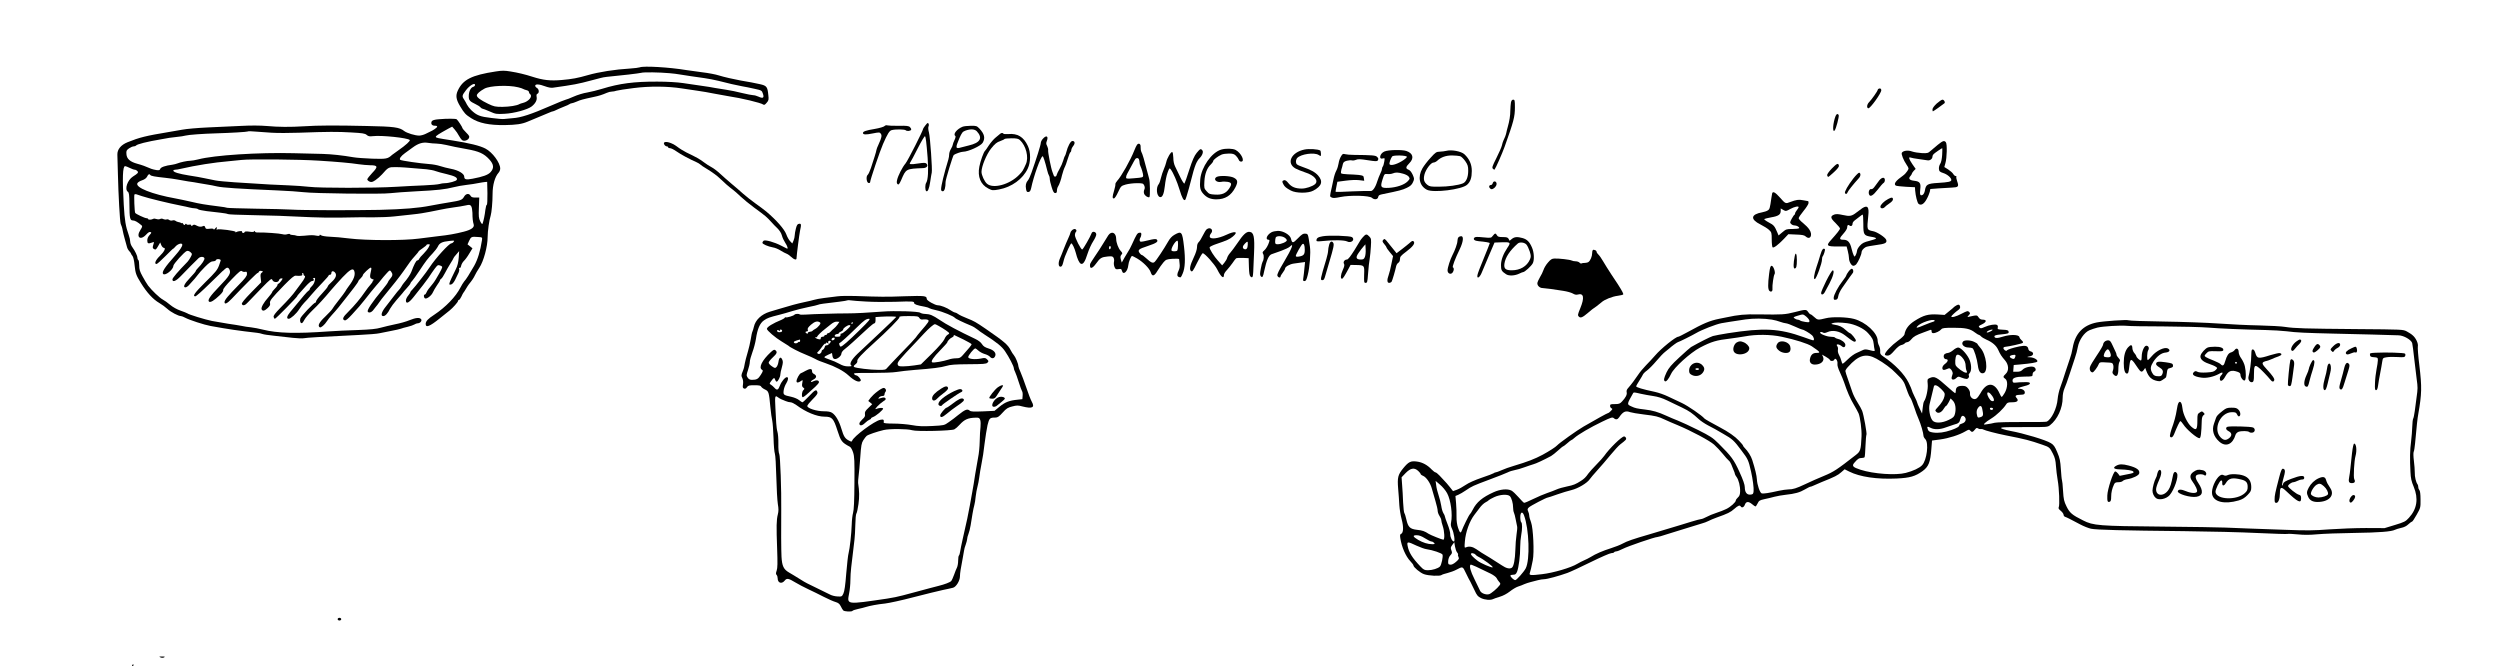 <?xml version="1.0" standalone="no"?>
<!DOCTYPE svg PUBLIC "-//W3C//DTD SVG 20010904//EN"
 "http://www.w3.org/TR/2001/REC-SVG-20010904/DTD/svg10.dtd">
<svg version="1.0" xmlns="http://www.w3.org/2000/svg"
 width="2784pt" height="746pt" viewBox="0 0 2784 746"
 preserveAspectRatio="xMidYMid meet">

<g transform="translate(0,746) scale(0.1,-0.1)"
fill="#000000" stroke="none">
<path d="M7124 6710 c-11 -4 -58 -10 -105 -13 -169 -10 -349 -38 -474 -74
-111 -32 -173 -44 -290 -54 -128 -11 -206 -2 -325 36 -80 26 -163 46 -245 59
-66 11 -95 11 -165 0 -268 -41 -365 -90 -422 -213 -26 -56 -19 -100 27 -176
45 -75 59 -91 122 -131 86 -55 200 -79 373 -77 130 2 191 11 255 38 17 7 71
29 120 50 50 20 104 43 122 51 17 8 35 14 40 14 4 0 19 6 33 13 14 7 52 24 85
37 33 12 64 27 70 32 5 4 15 8 22 8 7 0 32 9 56 19 40 18 66 25 187 51 59 12
96 24 147 46 17 8 42 14 56 14 13 0 37 4 53 10 16 5 101 18 189 29 179 23 381
21 540 -4 50 -7 128 -19 175 -26 47 -6 130 -21 185 -32 55 -10 125 -23 155
-28 143 -21 364 -74 389 -93 10 -8 20 -3 38 19 23 26 25 35 19 86 -9 93 -18
105 -95 122 -58 13 -121 25 -211 40 -73 13 -192 40 -245 57 -33 11 -116 27
-185 35 -69 9 -150 20 -180 25 -187 31 -472 48 -516 30z m331 -65 c39 -3 93
-10 120 -15 68 -11 173 -27 270 -40 44 -6 114 -20 155 -30 102 -27 205 -50
265 -61 28 -4 88 -17 134 -27 83 -18 85 -19 97 -56 16 -46 1 -56 -50 -32 -19
9 -45 16 -59 16 -13 0 -69 11 -123 24 -54 14 -133 30 -174 36 -41 6 -97 15
-125 20 -27 6 -97 17 -155 25 -58 8 -150 22 -205 30 -60 9 -174 16 -285 16
-257 1 -421 -20 -615 -80 -49 -15 -124 -34 -165 -41 -41 -6 -110 -27 -152 -46
-43 -19 -82 -34 -88 -34 -6 0 -80 -30 -163 -66 -222 -97 -338 -135 -427 -140
-41 -3 -84 -7 -95 -9 -11 -3 -75 2 -142 11 -130 15 -164 29 -227 89 -17 17
-38 44 -46 60 -8 17 -22 42 -32 57 -25 36 -23 46 20 102 40 54 102 90 102 60
0 -9 -9 -18 -20 -21 -28 -7 -50 -53 -50 -104 0 -46 10 -57 76 -89 22 -10 47
-26 54 -35 7 -8 17 -15 22 -15 5 0 42 -14 81 -31 67 -30 76 -31 167 -26 105 5
257 47 301 82 42 33 62 72 55 105 -4 22 -1 32 9 36 22 9 18 51 -5 64 -11 6
-20 17 -20 25 0 21 45 19 110 -6 32 -12 67 -19 85 -16 16 3 82 12 145 21 64 9
149 25 190 36 41 11 95 25 120 31 25 6 59 15 76 20 17 5 49 11 70 13 153 14
363 39 384 45 27 9 203 6 315 -4z m-1685 -157 c25 -6 50 -14 55 -18 6 -4 22
-10 38 -14 15 -3 27 -12 27 -20 0 -7 6 -19 14 -25 30 -25 -18 -82 -80 -97 -16
-4 -33 -9 -39 -13 -28 -17 -110 -30 -189 -31 -81 0 -95 3 -160 34 -84 41 -126
71 -126 93 0 18 31 46 85 76 60 33 267 42 375 15z"/>
<path d="M20923 6473 c-7 -3 -13 -9 -13 -14 0 -12 -67 -108 -97 -138 -23 -24
-28 -62 -8 -67 20 -6 145 168 145 201 0 17 -11 24 -27 18z"/>
<path d="M16826 6319 c-3 -17 -6 -57 -7 -88 0 -59 -10 -119 -29 -186 -6 -22
-14 -51 -16 -65 -5 -24 -18 -58 -34 -90 -4 -9 -11 -31 -15 -50 -4 -19 -32 -82
-61 -140 -46 -91 -51 -107 -39 -119 8 -8 16 -13 18 -10 14 17 84 176 113 256
101 283 114 333 114 437 0 77 -2 86 -19 86 -13 0 -20 -10 -25 -31z"/>
<path d="M21567 6307 c-28 -26 -47 -52 -47 -65 0 -12 2 -22 5 -22 5 0 108 73
128 90 12 11 -3 40 -22 40 -9 0 -38 -20 -64 -43z"/>
<path d="M20441 6168 c-30 -77 -37 -188 -11 -162 15 15 52 155 46 171 -8 20
-25 16 -35 -9z"/>
<path d="M4895 6133 c-62 -5 -82 -12 -89 -28 -10 -26 5 -45 36 -45 19 0 28 -4
26 -12 -4 -12 -47 -41 -78 -54 -8 -3 -31 -14 -51 -25 -20 -10 -52 -19 -71 -19
-46 0 -137 28 -167 51 -53 42 -112 50 -416 56 -352 8 -543 7 -695 -3 -163 -10
-287 -9 -420 3 -74 6 -176 7 -285 1 -94 -4 -260 -12 -370 -17 -110 -5 -238
-16 -285 -25 -47 -8 -114 -20 -150 -26 -253 -42 -327 -60 -460 -114 -74 -30
-115 -80 -113 -139 1 -23 4 -121 6 -217 5 -223 22 -530 31 -552 3 -10 9 -26
13 -35 3 -10 8 -29 10 -43 2 -14 12 -54 22 -90 11 -36 22 -76 25 -90 3 -14 14
-35 26 -47 11 -12 20 -25 20 -29 0 -4 7 -15 15 -24 9 -10 19 -52 24 -106 9
-87 17 -110 70 -195 68 -110 135 -182 205 -223 28 -16 68 -46 90 -66 39 -36
123 -80 152 -80 7 0 28 -8 46 -18 46 -25 211 -79 283 -92 203 -37 314 -53 517
-76 20 -2 47 -8 60 -13 12 -5 73 -14 133 -20 61 -7 153 -17 206 -23 53 -6 109
-8 125 -4 28 6 182 15 609 36 105 5 208 13 230 19 22 5 81 17 130 26 50 9 99
21 110 25 11 5 45 14 75 21 30 7 64 19 75 26 11 7 27 13 37 13 27 0 51 29 37
46 -17 21 -58 17 -130 -12 -35 -15 -107 -35 -159 -45 -52 -11 -124 -28 -160
-38 -48 -14 -115 -21 -255 -26 -104 -3 -248 -10 -320 -15 -373 -27 -576 -21
-740 20 -38 10 -97 21 -130 25 -33 3 -80 10 -105 16 -25 5 -92 16 -150 24 -58
9 -139 23 -180 31 -78 16 -258 71 -275 85 -5 4 -39 17 -75 30 -39 13 -85 39
-115 64 -27 23 -64 50 -82 59 -35 18 -124 103 -164 156 -14 19 -42 66 -62 103
-30 54 -37 78 -37 122 0 29 -4 57 -10 60 -5 3 -10 14 -10 24 0 23 -26 76 -56
118 -13 17 -24 45 -24 61 0 16 -7 49 -16 73 -35 98 -46 163 -56 339 -17 301
-12 430 15 430 7 0 30 -9 52 -20 22 -11 47 -20 56 -20 9 0 22 -7 29 -15 14
-17 7 -25 -50 -61 -61 -39 -95 -141 -57 -169 14 -10 17 -32 18 -141 1 -156 6
-179 40 -179 21 0 51 -17 96 -55 10 -8 7 -19 -13 -50 -53 -79 -2 -123 62 -54
22 24 38 35 49 30 14 -5 12 -10 -9 -33 -17 -18 -26 -39 -26 -60 0 -35 10 -40
53 -24 24 10 25 9 14 -25 -9 -29 -8 -37 4 -45 22 -14 26 -11 50 31 l23 40 12
-30 c7 -16 20 -30 28 -30 26 0 5 -43 -45 -91 -47 -45 -65 -89 -36 -89 7 0 52
40 100 89 48 49 87 86 87 83 0 -3 10 7 23 22 28 32 77 45 77 20 0 -19 -29 -63
-79 -119 -117 -131 -153 -187 -134 -206 23 -23 113 49 113 90 0 21 124 158
150 166 12 4 27 -1 41 -13 20 -19 20 -21 3 -53 -9 -19 -26 -43 -36 -54 -104
-106 -168 -181 -168 -196 0 -36 39 -20 93 36 60 63 175 179 198 200 20 19 58
19 65 0 6 -15 -26 -64 -72 -110 -13 -13 -24 -28 -24 -33 0 -5 -29 -40 -65 -77
-63 -66 -81 -105 -50 -105 9 0 26 11 38 24 59 64 84 93 100 116 9 14 45 53 79
88 47 47 69 62 90 62 17 0 31 7 34 15 5 13 37 13 52 0 1 -1 -7 -29 -19 -61
-19 -51 -40 -76 -151 -185 -120 -119 -149 -159 -113 -159 9 0 80 63 158 140
78 77 143 140 144 140 2 0 12 9 23 20 26 26 43 25 56 -4 17 -37 -3 -72 -110
-182 -108 -112 -140 -159 -117 -174 17 -10 55 13 119 74 26 25 40 46 37 56 -3
11 29 51 95 120 85 88 102 101 115 90 8 -7 24 -10 35 -7 17 4 20 0 20 -24 0
-23 -20 -49 -99 -129 -110 -112 -151 -161 -151 -184 0 -30 30 -16 80 37 147
155 280 287 288 287 6 0 12 6 15 14 4 9 14 12 28 9 21 -6 21 -7 4 -19 -14 -11
-17 -23 -12 -60 l5 -48 -110 -112 c-75 -77 -109 -118 -105 -129 10 -25 37 -17
70 21 18 19 83 88 146 152 107 110 115 115 124 94 13 -30 66 -31 74 -2 3 11
14 20 25 20 19 0 19 -1 -2 -30 -12 -16 -26 -30 -31 -30 -5 0 -9 -6 -9 -13 0
-7 -13 -26 -30 -42 -16 -16 -30 -34 -30 -39 -1 -6 -20 -32 -43 -58 -51 -57
-82 -112 -74 -132 10 -24 34 -19 68 14 23 22 30 35 26 52 -7 28 13 53 160 205
77 78 108 104 125 103 57 -5 80 0 74 15 -3 8 -1 15 4 15 6 0 10 -7 10 -15 0
-8 4 -15 8 -15 20 0 6 -32 -37 -88 -25 -33 -53 -70 -61 -82 -25 -37 -81 -100
-167 -187 -61 -63 -80 -88 -76 -103 3 -11 9 -20 14 -20 10 0 242 236 248 251
1 6 13 20 25 33 11 12 44 48 71 79 28 31 58 57 67 57 21 0 33 17 16 22 -7 3
-5 7 6 11 16 6 18 3 11 -29 -3 -20 -17 -46 -31 -59 -13 -12 -24 -27 -24 -33 0
-6 -6 -15 -14 -19 -16 -10 -54 -54 -204 -237 -38 -46 -45 -76 -17 -76 22 0 87
58 117 107 17 26 42 58 56 72 15 14 50 53 77 86 28 33 84 95 126 138 41 42 73
80 70 82 -2 3 3 5 12 5 10 0 17 8 17 20 0 22 20 26 38 8 26 -26 13 -64 -33
-106 -25 -22 -45 -45 -45 -51 0 -7 -29 -43 -65 -81 -36 -38 -65 -76 -65 -85 0
-8 -4 -15 -9 -15 -16 0 -162 -154 -167 -177 -8 -29 2 -56 19 -51 6 3 19 20 28
39 10 19 48 64 85 100 67 64 129 131 215 234 23 28 79 89 124 138 82 86 116
105 129 71 16 -42 -2 -95 -63 -174 -14 -19 -31 -44 -37 -56 -6 -11 -39 -55
-73 -98 -33 -42 -66 -86 -71 -97 -6 -11 -42 -49 -80 -86 -68 -64 -86 -102 -59
-118 12 -8 54 28 79 68 9 15 34 46 56 70 44 47 100 115 158 191 22 28 61 79
88 113 26 34 48 66 48 71 0 5 11 19 25 32 14 13 25 29 25 35 0 14 75 85 89 85
5 0 8 -10 5 -22 -19 -84 -18 -95 12 -106 16 -6 23 -11 17 -11 -7 -1 -13 -6
-13 -13 0 -7 -11 -23 -24 -37 -14 -15 -42 -51 -63 -82 -51 -75 -116 -152 -185
-221 -60 -58 -71 -84 -41 -95 12 -5 35 13 82 64 36 39 73 80 81 90 8 10 35 43
60 73 25 30 57 71 71 90 15 19 42 52 60 72 19 21 43 49 54 64 11 15 37 45 58
68 36 40 38 40 52 22 21 -28 19 -47 -10 -80 -14 -16 -25 -33 -25 -38 0 -5 -28
-44 -62 -85 -112 -135 -173 -226 -163 -243 12 -20 44 -9 66 23 13 17 26 34 29
37 4 3 17 21 31 41 13 20 41 56 61 80 82 98 175 217 211 269 69 100 87 125
127 169 22 24 40 46 40 50 0 3 20 20 45 36 24 17 45 33 45 38 0 4 9 7 20 7 20
0 20 -1 4 -32 -9 -18 -35 -51 -58 -74 -24 -22 -45 -48 -49 -57 -3 -9 -12 -17
-20 -17 -13 0 -37 -47 -67 -128 -12 -30 -47 -82 -84 -124 -8 -9 -20 -27 -27
-40 -7 -13 -18 -27 -24 -33 -6 -5 -34 -39 -61 -75 -27 -35 -68 -88 -91 -118
-46 -57 -57 -102 -25 -102 22 0 50 30 76 83 11 20 42 62 70 94 28 31 57 65 65
75 7 11 31 38 52 61 21 23 39 46 39 51 0 5 9 18 21 30 11 12 45 59 76 106 74
113 100 146 151 199 23 24 49 58 58 76 18 39 48 54 128 62 56 6 60 5 47 -10
-7 -10 -19 -17 -25 -17 -25 0 -175 -164 -241 -265 -22 -33 -60 -85 -85 -116
-25 -31 -56 -71 -70 -89 -14 -18 -33 -40 -42 -49 -10 -8 -18 -19 -18 -24 0 -5
-11 -22 -25 -39 -14 -16 -25 -40 -25 -54 0 -43 33 -28 86 39 78 96 147 187
164 212 57 87 94 137 105 141 7 3 23 0 35 -6 21 -11 21 -12 -20 -87 -23 -42
-53 -91 -68 -109 -48 -57 -64 -79 -73 -101 -5 -13 -13 -23 -19 -23 -15 0 -12
-37 4 -43 20 -8 71 32 86 67 7 17 28 52 46 79 19 26 34 51 34 57 0 5 6 13 14
17 7 4 25 32 40 61 15 29 42 77 61 107 19 30 35 57 35 61 0 3 14 23 32 42 l31
36 -5 -74 c-4 -50 -14 -92 -31 -125 -86 -176 -88 -183 -49 -171 11 4 30 28 42
54 12 26 29 59 36 75 7 15 10 35 7 44 -4 10 -2 14 4 10 7 -5 14 5 18 24 4 18
18 42 31 54 13 12 40 48 59 81 l36 59 -27 22 -28 22 18 40 c21 45 28 48 98 42
49 -3 49 -3 45 -35 -19 -123 -48 -217 -87 -286 -53 -92 -88 -149 -112 -175
-10 -12 -28 -42 -41 -67 -51 -101 -166 -220 -292 -303 -71 -46 -94 -72 -95
-102 0 -46 45 -28 152 58 55 44 107 85 115 92 35 28 93 93 93 105 0 6 5 12 10
12 6 0 18 17 28 38 9 20 19 39 22 42 3 3 16 22 28 43 12 20 26 43 32 50 36 44
57 76 68 101 7 16 29 54 49 84 48 71 93 237 93 342 0 65 18 193 34 240 10 32
21 149 21 240 0 101 26 191 66 236 11 11 19 33 19 47 0 65 -87 183 -165 223
-62 32 -175 60 -365 90 -176 27 -183 29 -187 40 -3 10 33 33 140 92 l42 22 28
-32 c16 -18 37 -49 47 -69 10 -19 26 -41 34 -48 21 -17 62 -6 77 20 9 19 6 27
-30 63 -23 23 -41 45 -41 49 0 10 -52 90 -65 99 -10 8 -111 8 -190 1z m-1870
-151 c61 -4 198 -4 305 0 327 12 429 12 583 3 124 -7 151 -11 170 -27 18 -16
31 -19 72 -14 96 11 384 -19 408 -43 9 -9 -44 -58 -128 -116 -32 -22 -63 -45
-69 -50 -48 -44 -63 -47 -220 -42 -83 3 -178 10 -211 16 -121 21 -242 34 -340
37 -55 1 -201 5 -325 8 -389 10 -887 -22 -1063 -69 -32 -8 -72 -15 -88 -15
-33 0 -112 -17 -144 -30 -11 -5 -36 -11 -55 -14 -79 -10 -129 -28 -135 -46 -5
-15 -13 -18 -43 -14 -20 3 -46 10 -57 14 -62 27 -106 43 -155 56 -81 22 -118
54 -122 107 -3 38 0 44 29 65 18 12 41 22 52 22 11 0 22 4 26 9 9 15 124 44
280 70 33 6 74 13 90 16 17 3 57 8 90 11 33 3 74 9 90 14 31 9 196 21 340 25
171 5 349 16 355 21 3 4 39 3 80 -1 41 -3 125 -9 185 -13z m1837 -121 c25 -1
73 -7 105 -15 62 -15 127 -28 233 -47 134 -24 189 -49 248 -113 52 -57 56 -98
14 -144 -28 -30 -83 -50 -199 -72 -72 -14 -93 -9 -93 22 0 34 -66 73 -148 88
-37 7 -92 21 -122 31 -30 10 -84 20 -120 22 -100 7 -314 38 -323 47 -14 12 8
42 53 75 23 17 63 45 88 64 61 45 112 60 171 50 25 -4 67 -8 93 -8z m-1312
-190 c206 -13 354 -26 445 -40 39 -6 95 -10 126 -11 87 0 92 -16 24 -86 -30
-32 -55 -64 -55 -71 0 -7 11 -19 25 -25 21 -9 31 -7 66 16 22 15 55 44 73 64
69 79 75 82 151 81 63 0 112 -4 345 -24 36 -4 81 -12 100 -20 19 -7 75 -23
125 -34 91 -22 122 -39 112 -63 -5 -15 -89 -38 -136 -38 -16 0 -41 -4 -57 -9
-16 -5 -92 -12 -169 -15 -77 -3 -219 -10 -315 -16 -244 -15 -852 -15 -970 0
-52 6 -153 13 -225 16 -124 4 -235 10 -602 34 -90 6 -186 15 -215 21 -29 6
-82 17 -118 24 -36 8 -114 22 -175 31 -113 18 -175 37 -175 54 0 6 9 10 20 10
11 0 39 4 62 10 169 39 371 71 538 85 36 3 99 10 140 14 95 11 643 6 860 -8z
m-1876 -160 c7 -11 51 -19 166 -31 47 -5 108 -14 135 -19 28 -6 82 -15 120
-21 39 -5 95 -14 125 -20 30 -6 73 -13 95 -16 22 -3 68 -12 102 -20 61 -14
238 -26 663 -44 118 -5 253 -14 300 -20 121 -15 873 -24 968 -11 42 5 174 15
292 21 226 11 317 21 415 46 33 9 96 20 140 25 44 5 103 14 130 20 28 5 61 11
75 12 l25 2 3 -127 c1 -72 -2 -128 -7 -128 -5 0 -12 -26 -16 -57 -6 -55 -19
-119 -31 -153 -4 -10 -12 -2 -26 25 -17 35 -19 54 -15 153 l4 112 -43 0 c-33
0 -46 5 -54 20 -16 30 -52 25 -72 -10 -21 -37 -37 -43 -163 -63 -55 -9 -149
-25 -210 -37 -137 -27 -299 -40 -570 -47 -274 -6 -865 -5 -980 3 -49 3 -227 8
-395 10 -168 3 -312 7 -320 10 -8 4 -49 10 -90 15 -164 21 -209 28 -310 52
-58 13 -136 30 -175 37 -263 47 -451 122 -425 170 5 10 29 25 52 32 29 10 47
24 56 41 13 28 26 34 36 18z m-94 -235 c71 -24 306 -81 435 -106 33 -6 76 -16
96 -21 20 -5 47 -9 61 -9 13 0 29 -5 35 -11 5 -5 48 -14 94 -20 46 -5 116 -13
155 -18 39 -4 76 -11 82 -15 6 -4 118 -9 249 -11 234 -4 395 -10 683 -24 80
-4 228 -6 330 -4 218 4 200 4 365 3 72 0 173 4 225 10 52 6 136 15 185 20 50
5 104 12 120 15 17 3 57 10 90 16 33 6 87 17 120 24 33 7 98 19 145 25 47 6
107 16 134 22 44 10 51 9 63 -8 7 -10 13 -43 14 -73 0 -62 5 -102 14 -130 10
-33 -25 -59 -110 -81 -98 -25 -174 -38 -285 -50 -47 -5 -143 -17 -215 -27
-170 -23 -588 -22 -780 2 -71 9 -167 18 -213 19 -46 2 -89 9 -97 16 -11 9 -15
9 -15 1 0 -8 -11 -10 -32 -6 -43 8 -60 8 -140 0 -38 -4 -76 -4 -85 0 -10 4
-29 8 -43 8 -14 0 -28 4 -31 9 -3 5 -16 5 -30 0 -14 -6 -36 -5 -54 0 -31 9
-201 21 -267 19 -25 -1 -38 3 -38 11 0 9 -2 10 -8 2 -5 -8 -23 -9 -55 -4 -36
5 -50 4 -54 -6 -2 -7 -11 -10 -19 -7 -8 3 -11 9 -8 14 6 10 -47 6 -66 -6 -8
-5 -11 -4 -7 2 8 12 -187 38 -205 27 -8 -5 -9 -2 -5 9 8 22 -2 22 -19 0 -7
-10 -14 -13 -14 -7 0 8 -15 10 -44 7 -38 -5 -45 -3 -51 16 -5 15 -11 19 -23
13 -24 -11 -46 -9 -75 7 -21 11 -29 12 -42 1 -12 -10 -15 -10 -15 0 0 8 -9 11
-25 8 -13 -3 -26 0 -29 6 -3 7 -8 6 -14 -3 -8 -11 -12 -10 -21 5 -6 11 -11 15
-11 11 0 -5 -6 -5 -12 0 -7 4 -22 9 -32 10 -11 2 -25 8 -32 14 -7 6 -22 8 -34
4 -12 -4 -27 -1 -35 5 -8 7 -22 10 -31 6 -8 -3 -24 -1 -35 4 -12 7 -25 7 -36
1 -10 -5 -26 -5 -41 0 -13 5 -29 6 -35 2 -18 -11 -57 -13 -57 -2 0 5 -8 9 -18
9 -19 0 -119 47 -126 59 -8 12 -15 199 -8 206 4 3 13 4 22 1 8 -2 35 -12 60
-20z"/>
<path d="M10302 6060 c-12 -16 -22 -31 -22 -34 0 -19 -172 -358 -196 -386 -35
-41 -83 -135 -94 -184 -6 -26 -4 -39 6 -47 11 -9 19 0 40 47 54 125 51 124
245 132 41 2 59 27 36 50 -12 11 -27 11 -96 1 -82 -13 -102 -10 -84 13 6 7 43
77 83 156 40 79 76 139 81 135 8 -9 15 -60 29 -238 11 -142 5 -248 -16 -281
-13 -19 -13 -78 -1 -91 17 -16 35 25 46 104 7 49 15 94 17 101 8 28 -18 399
-31 446 -8 28 -10 56 -6 65 9 17 4 41 -8 41 -4 0 -17 -13 -29 -30z"/>
<path d="M9850 6056 c-8 -9 -58 -23 -110 -32 -98 -16 -130 -28 -130 -45 0 -19
32 -21 108 -5 72 14 78 14 90 -2 15 -20 11 -43 -23 -117 -14 -29 -25 -59 -25
-65 0 -6 -9 -39 -20 -73 -11 -34 -30 -91 -41 -127 -12 -36 -28 -70 -36 -77
-21 -16 -14 -87 10 -91 9 -2 17 3 17 10 0 24 109 346 143 423 51 117 72 150
97 156 41 11 145 10 157 -2 13 -13 55 -8 60 7 2 7 -4 19 -13 28 -14 14 -36 17
-128 15 -61 -1 -118 2 -126 5 -9 4 -22 0 -30 -8z"/>
<path d="M10720 6049 c-65 -26 -111 -85 -81 -103 5 -4 1 -24 -10 -46 -10 -21
-19 -45 -19 -52 0 -7 -9 -28 -20 -46 -11 -18 -20 -45 -20 -61 0 -15 -4 -41 -9
-57 -48 -157 -81 -294 -81 -331 0 -16 6 -23 19 -23 19 0 31 39 31 105 0 26 81
291 91 299 19 14 82 36 103 36 57 0 198 64 219 100 31 52 20 98 -36 158 -29
30 -35 32 -96 31 -37 0 -77 -5 -91 -10z m158 -51 c69 -75 39 -128 -90 -158
-29 -7 -66 -16 -82 -21 -67 -20 -69 -8 -23 100 28 64 37 75 67 86 58 21 104
18 128 -7z"/>
<path d="M11134 5967 c-7 -7 -28 -24 -47 -39 -20 -16 -53 -54 -74 -85 -20 -32
-40 -60 -44 -63 -14 -10 -52 -115 -63 -175 -22 -114 14 -201 101 -245 43 -22
49 -22 117 -10 142 26 267 117 321 233 34 72 35 181 1 252 -47 101 -115 142
-219 132 -26 -2 -50 0 -53 4 -7 13 -27 10 -40 -4z m224 -67 c68 -63 100 -191
67 -266 -33 -74 -37 -81 -77 -122 -105 -108 -290 -158 -358 -97 -28 25 -60 96
-60 131 0 61 55 194 106 259 43 54 65 72 105 85 22 8 42 17 45 22 3 4 38 8 78
8 58 0 76 -4 94 -20z"/>
<path d="M11613 5914 c-13 -14 -23 -35 -23 -47 0 -21 -48 -173 -103 -329 -13
-37 -30 -75 -39 -85 -23 -26 -30 -57 -22 -98 5 -29 10 -35 27 -33 16 2 23 13
30 43 27 132 107 355 128 355 7 0 27 -61 50 -155 6 -27 16 -54 20 -59 5 -6 9
-22 9 -36 0 -15 9 -57 21 -93 16 -52 25 -67 40 -67 14 0 19 7 19 28 0 15 6 37
14 48 12 17 34 80 42 121 5 24 27 88 34 98 4 6 17 42 29 82 12 40 26 75 31 78
6 3 10 14 10 24 0 10 9 30 21 45 24 30 19 56 -9 56 -20 0 -52 -60 -68 -125 -4
-16 -10 -34 -14 -40 -5 -5 -14 -30 -21 -55 -7 -25 -25 -66 -40 -91 -15 -26
-29 -55 -31 -64 -4 -25 -27 -30 -34 -8 -3 10 -9 27 -14 38 -15 36 -52 222 -48
242 2 11 -4 32 -11 47 -12 22 -13 33 -3 58 20 53 -7 66 -45 22z"/>
<path d="M21580 5848 c-29 -24 -65 -55 -82 -69 -26 -24 -35 -27 -96 -24 -37 2
-86 10 -109 18 -44 17 -99 10 -114 -14 -9 -14 18 -83 53 -134 26 -40 27 -40 8
-70 -10 -16 -31 -39 -47 -50 -82 -57 -109 -94 -81 -112 7 -4 58 -10 113 -13
l100 -5 2 -35 c5 -63 24 -138 38 -150 27 -22 60 -3 90 52 16 28 31 66 35 82
l6 31 89 7 c50 4 118 8 152 9 72 3 79 11 58 70 -8 23 -12 45 -9 50 3 5 -1 9
-9 9 -7 0 -19 10 -26 23 -7 12 -32 34 -56 50 l-43 27 12 43 c17 58 21 214 5
233 -18 22 -33 17 -89 -28z m48 -112 c-3 -47 -11 -85 -22 -101 -10 -14 -16
-40 -14 -57 3 -26 9 -32 48 -45 45 -14 90 -53 90 -77 0 -19 -31 -26 -148 -33
-118 -7 -135 -17 -146 -83 -4 -24 -14 -43 -25 -50 -28 -14 -34 1 -27 63 9 68
-5 87 -68 94 -53 6 -67 24 -42 52 9 10 16 21 16 26 0 5 10 19 21 32 l22 22
-37 53 c-40 59 -46 84 -18 73 9 -4 49 -11 87 -16 39 -5 82 -11 96 -14 29 -7
59 15 59 41 0 9 6 21 13 28 14 14 90 66 96 66 2 0 1 -33 -1 -74z"/>
<path d="M7395 5871 c-8 -14 12 -41 31 -41 8 0 14 -4 14 -10 0 -5 10 -10 21
-10 12 0 42 -15 68 -33 25 -18 71 -45 101 -61 30 -15 62 -31 70 -36 8 -4 32
-16 52 -24 20 -9 40 -21 43 -25 3 -5 42 -32 88 -59 45 -27 102 -69 127 -93 57
-55 106 -98 148 -129 18 -13 59 -49 91 -80 32 -30 98 -84 147 -120 136 -100
138 -102 196 -165 14 -17 44 -47 65 -67 24 -24 43 -53 50 -80 6 -24 23 -60 37
-81 25 -36 35 -73 19 -65 -5 2 -33 16 -63 32 -77 40 -180 69 -197 55 -7 -6
-13 -17 -13 -23 0 -14 62 -41 117 -51 23 -3 61 -19 86 -35 24 -15 54 -31 66
-35 12 -4 35 -20 52 -36 31 -30 59 -38 59 -16 1 35 31 268 39 307 16 71 14 82
-11 78 -17 -2 -25 -14 -35 -53 -7 -27 -13 -62 -13 -76 0 -15 -6 -41 -13 -58
l-14 -32 -24 25 c-13 13 -33 48 -43 77 -21 57 -109 157 -221 252 -22 18 -76
59 -120 90 -44 31 -107 81 -140 110 -33 30 -91 80 -130 112 -38 32 -95 82
-125 110 -31 29 -74 62 -96 73 -23 12 -62 37 -88 57 -45 34 -77 52 -193 108
-28 14 -76 43 -105 66 -56 42 -129 63 -143 42z"/>
<path d="M12662 5848 c-6 -7 -20 -37 -31 -65 -42 -107 -145 -289 -190 -337
-12 -13 -21 -30 -20 -37 2 -8 -5 -39 -14 -71 -21 -69 -21 -88 -3 -88 9 0 29
30 47 70 32 68 34 70 85 85 29 8 84 15 123 15 66 0 72 -2 83 -25 8 -18 8 -32
1 -47 -6 -13 -7 -32 -2 -45 9 -24 44 -47 59 -38 9 6 7 177 -3 205 -3 8 -12 42
-20 75 -33 129 -54 201 -66 222 -6 12 -10 37 -9 55 3 35 -20 50 -40 26z m22
-164 c3 -9 6 -24 6 -35 0 -11 4 -27 9 -37 13 -26 31 -86 31 -105 0 -23 -5 -24
-102 -32 -82 -7 -88 -6 -88 11 0 11 6 28 13 40 6 12 27 50 46 85 18 35 38 70
43 77 14 17 35 15 42 -4z"/>
<path d="M13599 5794 c-106 -31 -220 -194 -233 -330 -8 -90 -1 -122 32 -160
39 -45 83 -64 147 -64 98 0 165 42 212 133 31 61 27 85 -17 108 -39 21 -157
26 -191 9 -43 -24 -3 -67 52 -55 16 4 47 4 69 0 47 -8 51 -25 17 -76 -34 -51
-80 -71 -156 -66 -57 3 -67 6 -93 36 -29 32 -30 37 -26 110 4 84 29 150 72
190 14 14 26 30 26 37 0 14 52 54 93 72 15 7 52 12 82 12 44 0 59 -5 79 -25
13 -13 27 -34 31 -45 3 -11 15 -20 26 -20 47 0 2 96 -61 130 -32 17 -109 19
-161 4z"/>
<path d="M14528 5795 c-149 -30 -208 -153 -100 -212 20 -11 69 -30 107 -43
103 -32 153 -93 108 -132 -29 -24 -100 -48 -146 -48 -71 0 -114 18 -148 59
-22 28 -36 37 -50 34 -22 -6 -24 -16 -7 -46 14 -27 31 -41 83 -69 58 -31 194
-32 250 -1 95 51 111 103 53 169 -34 38 -78 62 -183 99 -52 19 -60 25 -63 49
-2 16 4 36 13 46 41 45 191 66 240 34 25 -16 25 -16 25 14 0 17 -4 33 -8 36
-25 15 -123 21 -174 11z"/>
<path d="M13326 5757 c-26 -32 -47 -79 -82 -187 -25 -80 -50 -149 -54 -154 -5
-4 -25 27 -46 70 -20 44 -46 97 -57 118 -13 26 -21 61 -21 100 -1 34 -6 61
-12 63 -15 5 -59 -71 -67 -114 -4 -18 -16 -53 -27 -78 -11 -24 -25 -68 -32
-97 -6 -29 -17 -60 -25 -69 -31 -37 -24 -129 12 -143 28 -10 47 32 57 124 5
50 18 116 30 147 19 53 22 55 35 37 28 -36 72 -139 98 -225 28 -94 48 -130 64
-114 5 6 23 62 40 125 52 202 59 224 77 270 10 25 28 55 41 67 32 31 47 72 32
89 -17 21 -25 18 -63 -29z"/>
<path d="M15417 5773 c-53 -22 -67 -94 -15 -77 19 6 20 3 13 -37 -4 -24 -11
-48 -16 -53 -5 -6 -9 -17 -9 -26 0 -9 -8 -32 -18 -51 -10 -20 -26 -61 -36 -92
-21 -68 -52 -110 -76 -104 -10 2 -100 0 -200 -4 -101 -5 -185 -8 -186 -6 -2 2
1 28 8 58 l11 55 92 12 c51 7 116 10 149 6 l58 -7 -4 29 c-3 27 -7 29 -58 36
-30 3 -85 6 -122 7 -37 1 -70 6 -73 11 -4 6 -2 25 3 43 6 17 13 44 16 59 5 21
15 30 45 38 21 5 46 7 55 4 9 -3 30 -1 46 6 23 10 49 9 131 -4 82 -13 104 -14
111 -4 11 18 10 25 -8 42 -15 16 -56 19 -254 21 -41 0 -87 4 -101 8 -23 7 -29
4 -46 -25 -11 -18 -23 -52 -26 -76 -3 -23 -14 -60 -25 -81 -12 -21 -26 -65
-32 -97 -7 -33 -16 -75 -20 -94 -23 -102 -23 -98 -1 -109 15 -9 39 -7 98 5
110 22 322 17 351 -9 27 -25 66 -19 70 10 3 18 13 24 55 32 173 35 217 46 263
69 40 19 57 35 69 63 16 35 16 39 -3 83 -14 30 -30 50 -46 56 -35 13 -33 31 9
73 55 55 41 111 -34 136 -50 16 -199 13 -244 -6z m250 -59 c2 -7 -23 -29 -57
-49 -61 -37 -124 -53 -136 -34 -6 11 12 64 29 87 13 16 159 13 164 -4z m-43
-188 c30 -8 56 -22 65 -35 13 -21 12 -24 -15 -52 -38 -38 -122 -66 -208 -71
-90 -4 -98 6 -70 94 20 62 21 63 55 60 19 -2 46 1 59 7 33 13 56 13 114 -3z"/>
<path d="M16105 5780 c-16 -4 -49 -8 -72 -9 -38 -1 -47 -7 -102 -68 -34 -36
-75 -90 -91 -118 -55 -95 -34 -195 50 -238 72 -37 390 2 448 56 37 33 52 79
52 153 0 74 -26 133 -82 186 -35 33 -145 54 -203 38z m154 -59 c13 -3 39 -28
58 -55 28 -41 33 -57 33 -108 0 -72 -23 -125 -59 -140 -51 -21 -167 -37 -267
-37 -89 -1 -105 2 -128 20 -39 31 -47 60 -33 117 16 58 72 132 101 132 11 0
29 9 41 20 42 40 97 59 165 59 36 -1 76 -4 89 -8z"/>
<path d="M20399 5583 c-35 -37 -54 -64 -52 -75 3 -10 8 -18 12 -18 4 0 33 24
65 54 37 34 57 60 54 71 -6 33 -23 26 -79 -32z"/>
<path d="M20639 5473 c-58 -74 -102 -150 -93 -164 9 -15 22 -10 29 10 5 16 61
86 126 158 21 23 22 54 3 60 -6 2 -36 -27 -65 -64z"/>
<path d="M20928 5452 c-12 -15 -34 -45 -48 -65 -17 -25 -31 -36 -43 -33 -19 5
-34 -32 -23 -59 12 -32 44 -14 96 53 28 37 58 71 66 75 8 4 14 19 14 32 0 35
-32 33 -62 -3z"/>
<path d="M16623 5420 c-3 -11 -11 -20 -19 -20 -21 0 -28 -21 -11 -37 11 -12
19 -13 36 -4 26 14 43 45 35 65 -9 23 -35 20 -41 -4z"/>
<path d="M19735 5308 c-2 -7 -6 -31 -9 -53 -16 -114 -19 -125 -40 -138 -11 -8
-39 -17 -61 -21 -129 -23 -137 -78 -20 -136 36 -18 79 -45 95 -60 28 -27 30
-32 30 -108 0 -45 5 -84 10 -87 14 -8 62 29 126 95 l49 52 86 -4 c67 -2 92 -7
107 -21 51 -46 83 17 40 78 -12 19 -44 51 -70 72 -27 21 -48 45 -48 53 0 9 25
45 55 82 30 36 55 76 55 87 0 12 -2 21 -4 21 -2 0 -27 5 -56 10 -51 10 -75 6
-145 -20 -50 -20 -53 -19 -110 46 -55 62 -81 77 -90 52z m295 -155 c0 -5 -9
-19 -20 -33 -11 -14 -20 -30 -20 -37 0 -6 -3 -13 -7 -15 -5 -1 -18 -22 -31
-45 -20 -38 -21 -43 -6 -57 8 -9 24 -16 35 -16 28 0 61 -19 54 -31 -4 -5 -37
-9 -75 -9 -64 0 -71 -2 -111 -36 l-43 -36 -14 34 c-30 71 -39 82 -95 111 -32
17 -54 34 -50 38 4 3 40 12 78 19 79 13 105 31 105 71 l0 28 29 -17 c28 -16
31 -15 78 11 46 25 93 35 93 20z"/>
<path d="M21025 5243 c-44 -23 -85 -64 -85 -85 0 -23 33 -24 51 -2 8 9 31 27
51 40 23 15 38 32 38 44 0 24 -15 25 -55 3z"/>
<path d="M20739 5142 c-14 -9 -43 -31 -65 -48 -52 -41 -75 -46 -153 -28 -49
11 -74 12 -94 5 -47 -18 -45 -39 12 -93 28 -28 51 -56 51 -62 0 -13 -30 -51
-99 -128 -59 -65 -50 -73 76 -73 l97 0 13 -50 c7 -27 13 -63 13 -78 0 -39 27
-87 49 -87 10 0 25 8 33 18 21 24 58 108 58 131 0 20 20 45 48 60 9 5 61 15
115 22 101 13 123 24 112 58 -8 26 -101 88 -145 96 -72 15 -71 12 -55 172 11
98 -8 122 -66 85z m11 -175 c0 -122 5 -130 89 -144 30 -4 54 -12 53 -18 0 -5
-34 -17 -74 -27 -58 -14 -80 -25 -105 -53 -18 -19 -33 -45 -33 -57 -1 -13 -7
-34 -14 -47 -13 -23 -14 -23 -23 -5 -6 10 -16 43 -23 71 -17 75 -42 103 -91
103 -50 0 -50 14 1 70 22 24 40 54 40 65 0 28 10 37 26 24 17 -14 34 -3 34 21
0 11 12 27 26 37 14 10 37 28 52 40 15 12 30 23 35 23 4 0 7 -47 7 -103z"/>
<path d="M13438 4907 c-9 -7 -28 -38 -43 -69 -15 -31 -35 -64 -46 -74 -12 -11
-19 -30 -19 -56 0 -24 -14 -68 -36 -114 -43 -92 -52 -135 -30 -153 13 -11 22
1 67 93 28 58 56 106 63 106 22 0 134 -125 161 -180 42 -85 75 -112 75 -60 0
10 15 35 34 54 18 20 46 55 62 78 16 24 33 46 39 51 5 4 39 6 75 5 l65 -3 3
-97 c2 -70 7 -99 18 -108 21 -18 27 -7 30 52 1 29 5 123 9 208 8 183 -2 233
-50 238 -35 4 -70 -28 -137 -128 -28 -41 -63 -88 -78 -105 -15 -16 -30 -41
-34 -55 -3 -14 -17 -38 -31 -55 l-25 -30 -45 50 c-47 52 -95 128 -95 150 0 7
36 25 79 39 113 38 144 52 180 82 66 55 26 66 -73 19 -90 -42 -178 -53 -184
-22 -2 10 4 27 13 37 34 38 -6 78 -47 47z m457 -172 c-1 -41 -15 -58 -38 -49
-24 9 -21 34 6 61 30 30 34 29 32 -12z"/>
<path d="M11936 4894 c-9 -8 -16 -20 -16 -26 0 -6 -11 -34 -24 -62 -13 -28
-36 -82 -51 -121 -14 -38 -33 -84 -41 -102 -21 -46 -19 -93 5 -93 14 0 22 12
31 48 14 56 19 68 55 150 16 34 31 62 35 62 11 0 37 -55 50 -105 17 -69 39
-115 57 -122 24 -10 46 22 74 112 15 47 44 110 64 140 21 33 35 65 33 78 -4
28 -43 36 -52 10 -13 -38 -93 -177 -104 -181 -14 -4 -82 129 -82 161 0 13 5
28 11 34 13 13 4 33 -16 33 -7 0 -21 -7 -29 -16z"/>
<path d="M14160 4874 c-52 -28 -74 -84 -33 -84 10 0 12 -6 7 -22 -12 -41 -36
-81 -58 -99 -17 -15 -19 -21 -10 -37 12 -18 8 -68 -6 -87 -4 -5 -13 -40 -20
-78 -10 -54 -10 -70 0 -83 18 -20 25 -10 39 61 25 117 49 172 81 184 14 5 61
22 105 37 43 16 87 36 97 46 53 53 26 -18 -64 -169 -57 -96 -78 -138 -73 -153
7 -21 35 -28 35 -9 0 6 11 25 25 43 14 18 25 38 25 44 0 21 52 51 98 57 26 3
65 9 86 12 l39 5 -7 -68 c-3 -38 -9 -86 -12 -106 -5 -33 -4 -38 13 -38 15 0
23 14 36 68 22 83 35 250 24 317 -21 144 -20 140 -51 143 -23 3 -38 -6 -82
-51 -56 -58 -65 -59 -78 -4 -10 42 -87 87 -145 86 -26 -1 -57 -7 -71 -15z
m145 -60 c14 -9 25 -22 25 -30 0 -17 -62 -44 -101 -44 -25 0 -29 4 -29 29 0
16 3 36 6 45 8 21 67 21 99 0z m225 -135 c0 -53 -12 -67 -64 -76 -25 -4 -36
-2 -36 7 0 16 60 122 74 132 16 11 26 -13 26 -63z"/>
<path d="M12341 4838 c-12 -18 -39 -61 -59 -95 -20 -34 -60 -95 -89 -137 -28
-41 -53 -81 -54 -88 -7 -58 23 -54 67 7 45 63 60 72 131 79 46 4 54 2 64 -15
6 -12 8 -32 4 -46 -3 -15 -1 -39 6 -56 11 -26 16 -28 45 -24 28 5 33 2 38 -19
14 -53 64 -9 71 63 3 37 31 103 42 103 3 0 29 -13 57 -29 66 -39 136 -109 150
-152 17 -52 38 -48 77 17 19 31 48 72 65 92 28 32 35 35 102 40 40 2 72 1 73
-4 0 -5 2 -28 5 -51 4 -28 0 -53 -10 -74 -20 -41 -20 -65 0 -73 24 -9 24 -9
44 37 27 61 32 158 15 302 -19 166 -27 175 -105 131 -29 -16 -52 -41 -72 -77
-46 -81 -133 -212 -151 -227 -19 -16 -40 -7 -94 43 -21 19 -42 35 -47 35 -5 0
-15 8 -22 18 -29 37 -18 48 87 82 99 33 123 50 100 73 -8 8 -33 6 -97 -10 -75
-18 -86 -19 -91 -6 -4 9 -1 24 5 34 7 10 12 28 12 40 0 15 -5 20 -22 17 -23
-3 -31 -17 -84 -133 -15 -33 -32 -64 -37 -70 -4 -5 -23 -37 -42 -70 l-33 -59
-10 34 c-7 27 -6 39 6 53 14 16 13 20 -10 45 -24 27 -48 90 -48 130 0 71 -52
95 -89 40z m777 -115 c-3 -56 -4 -58 -32 -61 -16 -2 -33 1 -38 6 -16 16 40
112 64 112 5 0 8 -26 6 -57z m-748 -17 c0 -8 -4 -18 -10 -21 -5 -3 -10 3 -10
14 0 12 5 21 10 21 6 0 10 -6 10 -14z"/>
<path d="M16624 4834 c-19 -25 -20 -25 -107 -17 -69 7 -90 6 -99 -4 -16 -20 3
-35 49 -39 71 -6 123 -15 123 -22 0 -4 -30 -79 -66 -167 -37 -88 -69 -172 -71
-187 -9 -47 22 -33 45 20 11 26 48 113 82 194 l63 147 83 3 c96 3 101 -2 60
-62 -46 -69 -70 -133 -71 -191 0 -58 7 -70 57 -103 32 -21 99 -17 149 8 18 9
36 16 41 16 17 0 91 67 107 98 19 36 15 122 -9 176 -27 63 -55 91 -105 105
-58 16 -89 14 -118 -9 l-26 -21 -11 21 c-9 16 -21 20 -65 20 -44 0 -56 4 -65
20 -14 26 -22 25 -46 -6z m373 -96 c12 -13 28 -48 38 -78 15 -50 15 -58 2 -90
-33 -75 -108 -120 -202 -120 -69 0 -89 18 -82 72 10 72 60 148 150 227 22 18
72 12 94 -11z"/>
<path d="M15177 4819 c-15 -17 -27 -33 -27 -34 0 -2 -30 -51 -66 -109 -44 -70
-72 -106 -84 -106 -27 0 -46 -28 -33 -48 7 -12 4 -30 -14 -69 -24 -52 -28 -99
-8 -97 10 1 28 29 70 107 l25 47 53 -1 c102 -2 102 -1 98 -107 -2 -85 -1 -92
17 -92 17 0 20 10 26 93 7 89 11 127 21 192 3 17 8 70 11 118 5 83 4 91 -17
113 -29 31 -39 30 -72 -7z m22 -221 c-9 -23 -18 -28 -44 -28 -54 0 -62 22 -26
73 16 24 40 56 53 70 l23 26 3 -56 c2 -31 -2 -69 -9 -85z"/>
<path d="M14730 4829 c-53 -9 -70 -20 -70 -48 0 -10 14 -11 73 -5 111 13 240
11 269 -5 44 -23 91 18 55 48 -19 15 -258 23 -327 10z"/>
<path d="M16242 4818 c-7 -7 -12 -25 -12 -41 0 -28 -27 -104 -56 -159 -24 -45
-54 -139 -54 -169 0 -36 37 -51 57 -23 15 21 17 51 3 56 -11 3 22 93 76 204
39 81 46 144 16 144 -10 0 -23 -5 -30 -12z"/>
<path d="M15401 4786 c-9 -11 -6 -20 14 -44 14 -16 25 -33 25 -37 0 -5 16 -28
36 -52 l37 -45 -18 -86 c-9 -48 -23 -104 -31 -125 -20 -54 -18 -87 5 -87 11 0
23 6 28 13 8 13 41 125 50 170 3 16 14 34 24 40 12 7 19 23 19 42 0 26 10 38
70 83 75 56 102 94 82 114 -9 9 -18 6 -39 -13 -16 -14 -56 -47 -89 -72 l-62
-47 -28 35 c-16 18 -45 54 -64 79 -39 50 -42 52 -59 32z"/>
<path d="M14801 4733 c-6 -21 -11 -50 -11 -65 0 -15 -9 -56 -19 -90 -71 -236
-71 -238 -43 -238 13 0 21 13 30 48 7 26 28 97 46 157 46 154 54 191 44 209
-15 27 -37 18 -47 -21z"/>
<path d="M20270 4618 c-12 -40 -30 -100 -42 -133 -26 -77 -35 -139 -18 -133
18 6 80 175 80 220 0 13 3 28 7 32 11 11 31 75 25 81 -18 17 -33 -3 -52 -67z"/>
<path d="M17737 4673 c-4 -3 -7 -19 -7 -34 0 -34 -19 -80 -40 -96 -8 -6 -27
-11 -41 -11 -14 1 -31 -2 -36 -5 -6 -4 -16 0 -23 8 -7 8 -26 15 -42 15 -16 0
-37 4 -46 9 -20 10 -141 24 -192 22 -28 -1 -42 -10 -71 -44 -21 -23 -43 -60
-50 -82 -7 -22 -26 -60 -41 -84 -15 -25 -28 -55 -28 -66 0 -28 28 -53 60 -53
14 -1 54 -5 90 -10 36 -6 98 -15 139 -21 40 -6 87 -19 105 -29 21 -13 39 -17
56 -12 67 19 77 -34 28 -153 -29 -70 -30 -79 -16 -93 19 -19 41 -10 103 43 44
38 46 39 95 73 19 14 43 33 55 44 32 30 121 65 180 72 31 4 58 11 61 15 4 8
-9 34 -59 113 -7 11 -39 60 -73 110 -33 50 -74 116 -92 147 -17 30 -41 64 -52
74 -11 10 -20 24 -20 30 0 7 -7 16 -16 19 -19 7 -19 7 -27 -1z"/>
<path d="M19986 4607 c-16 -78 -16 -137 -2 -137 20 0 26 23 26 95 0 70 -14 94
-24 42z"/>
<path d="M19701 4412 c-15 -120 -14 -177 4 -192 19 -16 36 -4 33 23 -4 34 13
151 23 163 14 18 -12 94 -32 94 -13 0 -19 -18 -28 -88z"/>
<path d="M20586 4437 c-14 -19 -26 -39 -26 -44 0 -6 -18 -33 -40 -61 -50 -63
-100 -157 -100 -189 0 -20 4 -24 22 -21 18 2 24 12 29 40 3 21 22 61 42 90 72
103 107 153 118 166 13 15 8 44 -8 49 -6 2 -23 -11 -37 -30z"/>
<path d="M20337 4332 c-32 -65 -58 -125 -57 -134 0 -27 25 -21 41 9 8 15 31
59 52 97 41 77 59 147 36 145 -8 0 -40 -53 -72 -117z"/>
<path d="M9325 4160 c-33 -4 -98 -12 -145 -18 -47 -6 -98 -15 -115 -21 -16 -5
-66 -17 -110 -26 -79 -17 -157 -38 -285 -77 -36 -11 -79 -24 -97 -29 -95 -29
-161 -92 -178 -169 -4 -19 -11 -41 -15 -50 -5 -8 -14 -49 -20 -90 -7 -41 -21
-100 -30 -130 -15 -47 -34 -121 -44 -180 -2 -8 -7 -26 -13 -40 -20 -48 -20
-55 -6 -82 8 -18 11 -42 7 -68 -5 -33 -3 -41 12 -47 12 -4 22 0 32 15 13 19
24 22 84 22 52 0 70 -4 74 -15 4 -8 21 -22 40 -31 45 -21 47 -28 63 -199 6
-60 15 -129 21 -151 5 -23 11 -108 14 -190 2 -82 9 -161 15 -176 6 -15 13
-132 16 -260 3 -128 11 -264 17 -301 9 -52 9 -80 0 -115 -16 -64 -17 -133 -8
-379 6 -165 5 -219 -5 -247 -10 -28 -10 -39 -1 -48 7 -7 12 -24 12 -38 0 -52
45 -67 78 -26 23 30 42 27 121 -21 31 -19 94 -52 141 -74 47 -22 125 -60 175
-86 49 -25 108 -51 130 -57 30 -9 44 -20 57 -46 9 -19 22 -41 28 -47 12 -14
96 -18 104 -5 3 5 31 14 63 21 32 7 69 16 83 21 45 14 133 31 215 39 44 5 188
36 320 71 132 34 278 70 325 80 47 9 97 21 113 25 35 9 77 79 77 127 0 33 10
96 31 203 5 28 12 64 14 80 2 17 10 48 19 70 8 22 15 50 16 61 0 12 6 37 14
56 8 19 19 63 25 99 6 35 15 93 21 129 6 36 15 79 20 95 5 17 12 59 15 95 4
36 13 85 20 110 7 25 16 72 20 105 4 33 15 101 25 150 11 50 26 150 34 224 9
73 24 166 33 207 19 78 26 84 88 84 24 0 41 11 80 55 42 47 59 57 108 69 50
13 64 13 112 0 111 -28 141 -13 105 52 -11 19 -39 90 -61 157 -23 67 -52 145
-65 174 -13 28 -24 59 -24 67 0 24 -31 99 -50 121 -10 11 -25 35 -34 53 -32
63 -69 95 -279 240 -111 76 -131 87 -207 117 -41 16 -86 37 -99 47 -13 10 -29
18 -36 18 -7 0 -29 11 -50 25 -40 28 -109 55 -139 55 -33 0 -126 53 -126 71 0
35 -20 37 -245 30 -213 -8 -268 -7 -555 3 -74 2 -162 1 -195 -4z m320 -58 c77
-5 222 -6 321 -3 201 7 214 6 214 -14 0 -14 36 -26 115 -40 22 -4 45 -11 51
-16 7 -5 43 -16 81 -24 67 -14 197 -67 208 -86 6 -8 91 -50 175 -84 25 -10 56
-29 70 -41 14 -12 50 -38 80 -57 142 -91 197 -136 232 -188 44 -64 98 -168 98
-189 0 -8 6 -27 14 -41 7 -14 26 -66 41 -115 15 -49 32 -94 37 -101 5 -6 8
-29 6 -50 l-3 -38 -55 -6 c-90 -9 -137 -27 -198 -77 l-57 -47 -130 -6 c-101
-4 -134 -3 -146 8 -27 23 -51 13 -129 -49 -50 -40 -51 -41 -106 -80 -49 -35
-51 -35 -184 -42 -106 -5 -154 -3 -225 10 -49 9 -141 17 -203 17 -75 0 -112 4
-111 11 4 34 -1 38 -38 31 -65 -12 -299 -186 -314 -234 -4 -11 -10 -11 -34 2
-45 23 -59 45 -85 132 -26 87 -64 152 -104 178 -17 12 -47 17 -92 17 -80 0
-184 33 -184 59 0 9 27 42 59 74 43 43 58 63 54 78 -10 37 -24 31 -91 -40 -37
-39 -71 -71 -76 -71 -4 0 -21 11 -37 24 -16 14 -55 30 -86 37 -88 19 -92 22
-86 71 3 24 16 60 30 81 22 36 25 67 6 67 -20 0 -61 -49 -77 -92 -20 -53 -33
-59 -63 -25 -11 12 -28 27 -38 33 -18 10 -18 12 4 42 26 37 37 40 44 12 3 -11
10 -20 16 -20 14 0 41 53 41 80 0 11 7 47 17 80 13 48 14 65 4 86 -16 36 -35
25 -42 -25 -3 -23 -13 -49 -22 -58 -15 -15 -19 -14 -51 8 -20 13 -36 31 -36
40 0 9 20 35 45 58 48 44 54 61 30 81 -12 10 -21 6 -51 -21 -98 -91 -139 -174
-98 -197 13 -7 12 -15 -13 -55 -29 -47 -46 -57 -99 -57 -23 0 -36 7 -48 25
-15 23 -15 29 4 85 11 32 20 73 20 90 0 17 13 65 29 108 16 42 33 109 39 147
16 111 44 176 89 207 39 27 58 34 173 63 36 9 99 27 140 40 41 13 122 33 179
45 58 11 109 24 114 27 10 6 60 13 232 33 49 6 91 13 94 16 3 2 18 2 35 -1 17
-3 94 -9 171 -13z m-945 -1088 c8 -3 30 -12 48 -20 18 -8 43 -14 56 -14 13 0
42 -15 66 -32 103 -77 226 -128 312 -128 84 0 100 -18 144 -155 38 -119 48
-132 138 -180 11 -5 27 -34 36 -63 15 -46 17 -92 15 -340 -1 -201 -6 -301 -15
-332 -7 -25 -14 -83 -15 -130 -3 -102 -22 -271 -35 -320 -6 -19 -17 -120 -26
-225 -10 -131 -20 -201 -32 -225 -16 -34 -19 -35 -66 -32 -28 1 -66 11 -85 22
-31 16 -175 87 -251 123 -14 6 -54 30 -90 53 -36 22 -87 54 -114 69 -60 35
-77 72 -83 175 -4 67 -5 327 -3 530 3 202 -11 594 -22 614 -7 12 -11 60 -10
116 1 52 -4 111 -10 130 -6 19 -12 64 -14 100 -2 36 -6 111 -9 168 -4 56 -4
110 -1 118 6 15 8 15 29 0 12 -9 29 -19 37 -22z m2216 -231 c5 -16 6 -50 3
-78 -4 -27 -8 -99 -9 -160 -1 -60 -9 -139 -17 -175 -7 -36 -22 -121 -33 -190
-10 -69 -25 -159 -33 -200 -8 -41 -20 -109 -27 -150 -12 -71 -37 -191 -81
-380 -11 -47 -22 -104 -26 -128 -3 -23 -10 -45 -14 -48 -5 -3 -9 -29 -9 -57 0
-29 -6 -63 -13 -77 -7 -14 -22 -50 -32 -80 -11 -30 -25 -62 -32 -70 -11 -14
-74 -38 -143 -55 -14 -3 -59 -15 -100 -26 -41 -12 -106 -29 -145 -39 -38 -10
-106 -28 -150 -40 -44 -12 -123 -29 -175 -36 -462 -68 -448 -70 -424 59 8 39
14 104 14 144 0 39 4 105 9 145 5 40 14 116 20 168 6 52 13 118 17 145 4 28 7
100 9 162 1 62 6 118 12 125 6 7 16 55 23 105 11 80 10 143 -4 235 -1 9 1 43
5 75 5 32 13 127 19 211 9 132 14 159 34 190 13 21 30 42 37 48 17 14 116 48
189 65 66 16 269 14 318 -2 48 -16 438 -7 470 10 13 7 40 30 59 52 53 58 93
76 178 78 36 1 42 -2 51 -26z"/>
<path d="M9825 3990 c-154 -12 -302 -20 -395 -20 -47 0 -94 -1 -105 -1 -11 -1
-78 -3 -150 -4 -71 -2 -160 -5 -197 -8 -37 -3 -70 -2 -73 2 -10 9 -49 7 -57
-3 -9 -13 -89 -36 -100 -30 -4 3 -8 2 -8 -3 0 -4 -15 -14 -32 -22 -105 -43
-167 -82 -168 -103 0 -18 96 -100 162 -139 40 -24 75 -46 78 -49 12 -15 121
-71 190 -98 42 -17 91 -39 110 -50 19 -12 71 -33 115 -47 106 -36 200 -86 253
-135 65 -61 121 -85 137 -59 8 12 -32 59 -51 59 -6 0 -17 6 -23 14 -10 12 18
14 196 13 118 0 238 4 278 11 39 7 126 16 195 22 209 16 296 27 357 45 45 14
100 18 250 19 164 1 195 3 209 17 15 16 15 18 -4 37 -17 17 -26 19 -65 10 -67
-14 -141 -7 -145 14 -3 16 62 98 79 98 4 0 20 -11 35 -25 15 -14 45 -30 68
-37 23 -6 48 -19 58 -29 21 -25 45 -24 58 1 19 35 -9 71 -71 89 -41 13 -59 25
-74 49 -12 20 -41 42 -75 58 -180 85 -325 162 -397 212 -76 51 -106 64 -159
66 -23 0 -48 7 -56 13 -19 16 -286 24 -423 13z m155 -60 c0 -3 -82 -82 -182
-176 -100 -93 -212 -198 -249 -234 -69 -67 -94 -114 -68 -131 9 -6 -3 -9 -35
-9 -36 0 -63 8 -100 29 -28 16 -77 37 -109 47 -31 10 -57 22 -57 26 0 5 19 18
43 28 l42 19 5 -32 c4 -23 11 -33 26 -35 27 -4 74 34 74 61 1 13 15 33 38 50
33 25 114 98 266 239 28 26 57 48 64 48 7 0 12 14 12 35 l0 34 58 4 c84 5 172
4 172 -3z m258 -11 c11 -16 21 -20 45 -16 18 2 40 0 50 -5 19 -10 10 -24 -84
-132 -19 -22 -43 -52 -52 -66 -10 -14 -79 -88 -155 -165 -75 -78 -147 -153
-159 -168 -20 -25 -26 -27 -100 -26 -89 0 -252 20 -271 32 -9 7 -6 14 13 29
17 13 25 27 22 39 -5 18 53 80 182 196 146 131 291 277 287 290 -4 10 16 13
102 13 98 0 108 -2 120 -21z m-661 -131 c-129 -127 -199 -188 -215 -188 -5 0
-12 9 -15 20 -3 11 -2 20 2 20 9 0 93 76 195 176 82 80 101 93 134 94 18 0 -2
-25 -101 -122z m-448 83 c11 -7 10 -13 -5 -34 -11 -14 -30 -32 -44 -39 -14 -7
-28 -17 -32 -22 -3 -5 -17 -10 -30 -11 -12 -1 -22 -7 -21 -13 2 -6 -4 -9 -12
-6 -20 8 -19 24 1 24 11 0 13 6 9 19 -4 14 6 28 36 55 42 36 71 44 98 27z
m198 -26 c-12 -16 -30 -36 -41 -44 -10 -8 -26 -22 -35 -33 -8 -10 -21 -18 -28
-18 -7 0 -13 -4 -13 -10 0 -5 -7 -10 -15 -10 -8 0 -15 -4 -15 -10 0 -5 -9 -10
-20 -10 -11 0 -20 -7 -20 -15 0 -17 -4 -18 -37 -9 -13 4 -23 11 -23 16 0 5 5
6 10 3 6 -3 10 -1 10 5 0 10 44 53 92 90 11 8 38 30 60 48 27 22 49 31 68 30
l28 -2 -21 -31z m173 21 c0 -3 -4 -8 -10 -11 -5 -3 -10 -1 -10 4 0 6 5 11 10
11 6 0 10 -2 10 -4z m954 -36 c61 -34 116 -72 116 -81 0 -5 -8 -13 -19 -18
-10 -6 -26 -27 -34 -48 -10 -23 -63 -85 -139 -160 l-123 -121 -72 -11 c-39 -6
-96 -11 -126 -11 -46 0 -55 3 -60 20 -7 26 12 49 208 255 17 17 55 58 85 91
55 59 107 104 122 104 4 0 23 -9 42 -20z m-984 2 c0 -15 -91 -93 -101 -87 -5
4 -9 -3 -9 -14 0 -17 -6 -21 -35 -21 -26 0 -33 3 -29 15 4 8 15 15 25 15 10 0
19 4 19 8 0 5 11 14 25 20 14 6 25 17 25 24 0 14 47 47 68 48 6 0 12 -4 12 -8z
m-784 -54 c-4 7 -1 12 8 12 9 0 16 -7 16 -15 0 -16 -45 -21 -54 -6 -10 15 7
21 22 8 13 -9 14 -9 8 1z m2042 -98 c50 -25 92 -49 92 -54 0 -8 -34 -50 -100
-123 -25 -28 -36 -33 -73 -33 -25 0 -62 -6 -83 -14 -56 -19 -171 -39 -183 -31
-18 10 11 54 93 138 42 43 76 81 76 86 0 13 33 47 53 54 9 3 17 11 17 18 0 6
3 9 8 7 4 -1 49 -23 100 -48z m-1434 5 c-6 -16 -34 -21 -34 -7 0 13 11 22 26
22 8 0 11 -6 8 -15z m-384 -22 c0 -9 -3 -14 -6 -10 -4 3 -13 0 -20 -8 -15 -14
-44 -10 -44 6 0 5 15 13 33 18 17 5 33 10 35 10 1 1 2 -6 2 -16z m327 -29
c-12 -14 -27 -22 -34 -20 -7 3 -15 -5 -19 -19 -3 -13 -12 -26 -20 -29 -8 -3
-14 -10 -14 -16 0 -21 -26 -39 -41 -29 -12 8 -12 11 1 22 8 6 28 31 44 54 16
24 32 40 37 37 5 -3 9 0 9 7 0 8 5 7 17 -2 11 -10 14 -10 9 -1 -10 16 1 32 19
26 11 -4 9 -11 -8 -30z"/>
<path d="M8970 3330 c-19 -11 -42 -23 -51 -26 -17 -6 -49 -64 -49 -89 0 -20
20 -19 48 1 23 16 23 16 16 -22 -5 -29 -3 -40 11 -50 16 -12 16 -14 1 -29 -16
-16 -22 -66 -9 -78 3 -4 27 12 53 36 25 23 65 59 88 79 23 21 42 44 42 52 0
22 -29 27 -61 11 -16 -9 -29 -11 -29 -6 0 6 14 18 31 26 34 18 36 43 4 60 -11
5 -20 16 -21 23 -2 28 -5 32 -22 32 -9 0 -33 -9 -52 -20z"/>
<path d="M11113 3148 c-36 -26 -104 -113 -96 -122 4 -3 19 -6 34 -6 20 0 33 8
45 28 9 15 30 46 45 69 16 23 29 44 29 47 0 13 -27 5 -57 -16z"/>
<path d="M10480 3132 c-68 -44 -100 -78 -100 -107 0 -32 29 -34 56 -4 10 12
43 39 72 61 34 25 52 46 50 56 -5 27 -30 25 -78 -6z"/>
<path d="M9771 3101 c-29 -21 -63 -54 -77 -72 l-25 -34 22 -18 22 -18 -42 -41
c-35 -33 -42 -46 -39 -69 4 -23 -2 -35 -29 -59 -18 -17 -33 -37 -33 -46 0 -29
30 -27 62 5 17 17 40 33 50 37 10 3 18 9 18 14 0 5 9 11 20 15 33 10 121 85
114 96 -7 11 -43 8 -79 -6 -28 -11 40 60 83 87 25 15 30 23 22 33 -8 10 -20
11 -43 4 -41 -12 -42 -12 -27 6 7 8 23 15 36 15 16 0 24 6 24 18 0 10 5 23 10
28 15 15 1 44 -20 44 -10 0 -41 -17 -69 -39z"/>
<path d="M10625 3104 c-106 -52 -175 -109 -175 -144 0 -20 35 -29 42 -11 4 10
186 135 211 144 23 9 17 31 -9 34 -10 1 -41 -9 -69 -23z"/>
<path d="M11127 3039 c-57 -16 -106 -109 -58 -109 11 0 26 6 33 13 7 7 30 25
51 41 20 16 37 32 37 37 0 16 -35 26 -63 18z"/>
<path d="M10685 3016 c-16 -7 -53 -32 -82 -55 -29 -22 -57 -41 -62 -41 -13 0
-71 -68 -71 -85 0 -30 23 -25 73 17 29 25 79 63 112 85 76 51 90 67 73 81 -9
7 -22 7 -43 -2z"/>
<path d="M21785 4058 c-11 -6 -22 -14 -25 -17 -3 -4 -27 -25 -55 -47 l-50 -41
-77 5 c-106 6 -157 -8 -258 -72 -66 -42 -102 -91 -112 -151 -2 -11 -34 -42
-74 -70 -69 -50 -144 -128 -144 -152 0 -8 12 -13 29 -13 23 0 39 12 77 56 30
35 58 57 75 61 16 3 34 12 40 19 6 8 20 14 29 14 10 0 29 13 42 29 25 32 57
50 138 79 30 11 63 23 73 27 13 5 17 2 17 -14 0 -15 6 -21 20 -21 26 0 72 23
89 44 11 13 37 16 134 16 136 0 186 -11 239 -52 20 -15 41 -28 46 -28 5 0 16
-7 23 -16 8 -9 34 -25 59 -36 67 -29 109 -65 131 -112 24 -53 37 -73 77 -119
42 -49 46 -115 7 -151 -30 -28 -31 -37 -5 -54 31 -19 28 -100 -6 -158 -14 -24
-29 -44 -33 -44 -4 0 -15 17 -24 39 -57 128 -144 129 -213 1 -14 -25 -34 -52
-46 -59 -31 -19 -74 15 -70 55 2 19 -6 39 -21 58 -19 23 -31 29 -65 29 -51 0
-72 -16 -72 -55 0 -16 -4 -28 -9 -26 -5 2 -41 32 -81 68 -128 115 -148 124
-204 99 -23 -11 -24 -15 -19 -66 6 -53 -17 -160 -40 -191 -6 -7 -13 -41 -16
-75 l-7 -62 -27 56 c-15 31 -27 60 -27 65 0 5 -13 36 -30 69 -16 33 -30 65
-30 71 0 5 -16 43 -36 83 -46 94 -155 207 -284 293 -29 20 -34 29 -32 55 2 17
-4 45 -12 62 -9 16 -16 42 -16 56 0 86 -134 210 -265 244 -80 21 -245 25 -313
7 -85 -21 -92 -21 -129 14 -18 17 -36 30 -41 30 -5 0 -17 11 -26 25 -20 31
-28 31 -151 -1 -108 -27 -133 -29 -395 -25 -162 3 -230 -4 -365 -33 -11 -2
-47 -10 -80 -16 -107 -22 -174 -50 -353 -149 -51 -28 -97 -51 -103 -51 -29 0
-192 -132 -256 -207 -27 -31 -73 -81 -104 -112 -30 -31 -68 -76 -84 -101 -35
-53 -81 -114 -113 -150 -16 -17 -21 -32 -17 -49 6 -25 -11 -58 -53 -103 -22
-24 -34 -28 -79 -28 -47 0 -53 -2 -53 -20 0 -11 7 -23 16 -27 13 -5 12 -9 -7
-29 -12 -13 -27 -24 -32 -24 -7 0 -135 -70 -272 -150 -72 -41 -273 -185 -295
-210 -16 -18 -86 -63 -161 -104 -88 -47 -168 -78 -319 -123 -47 -13 -109 -36
-138 -49 -29 -13 -58 -24 -65 -24 -7 0 -17 -4 -22 -9 -6 -5 -66 -28 -135 -51
-79 -27 -145 -57 -180 -81 -30 -21 -74 -45 -97 -53 l-42 -15 -37 47 c-21 26
-47 57 -59 68 -11 12 -35 38 -54 58 -19 20 -39 36 -46 36 -6 0 -24 14 -41 31
-47 50 -103 81 -163 89 -71 10 -95 -2 -155 -75 -59 -73 -66 -102 -56 -227 5
-57 11 -139 13 -183 3 -44 14 -115 26 -158 23 -84 20 -151 -6 -162 -12 -4 -14
-15 -9 -48 15 -99 60 -202 112 -257 19 -20 34 -40 34 -46 0 -20 76 -84 118
-98 50 -18 175 -24 194 -10 7 6 38 16 68 23 30 8 73 23 95 35 77 40 72 42 110
-37 19 -40 41 -83 50 -97 8 -14 28 -55 45 -92 26 -57 37 -71 72 -88 44 -21
106 -26 136 -11 9 5 43 16 75 26 35 10 78 33 110 58 29 23 70 48 92 55 22 7
54 19 70 27 17 7 48 18 70 23 22 6 59 15 81 21 23 6 54 11 70 11 32 0 165 36
259 70 33 12 150 66 261 121 110 54 213 99 227 99 14 0 29 4 32 10 3 5 14 10
25 10 10 0 42 13 72 28 53 28 356 132 385 132 8 0 54 13 101 29 48 16 137 43
197 61 61 18 119 36 130 40 11 4 40 13 65 20 25 7 59 19 75 28 17 9 57 26 90
38 127 45 155 59 197 96 44 39 62 46 73 28 12 -20 36 -9 46 20 14 37 40 39 81
5 16 -14 33 -25 37 -25 4 0 15 15 24 34 14 30 23 36 74 47 32 6 83 19 113 27
30 8 87 18 125 22 103 11 158 26 215 60 28 16 55 30 61 30 5 0 17 4 27 9 9 5
53 24 97 42 148 59 181 76 219 110 l38 33 52 -26 c118 -59 308 -87 526 -77
150 7 208 24 290 83 67 49 87 98 98 251 l7 89 90 12 c96 13 213 50 281 90 36
21 43 23 54 9 18 -21 29 -19 52 10 15 20 23 23 33 15 8 -6 22 -10 32 -8 10 1
24 -1 31 -6 17 -10 142 -43 242 -63 232 -46 270 -56 415 -106 77 -26 81 -30
116 -99 23 -45 30 -76 34 -136 3 -42 11 -113 19 -157 17 -93 24 -284 12 -304
-6 -10 0 -22 23 -40 17 -14 31 -34 31 -44 0 -10 8 -20 18 -23 18 -6 55 -24
167 -84 39 -21 93 -42 120 -48 59 -13 349 -20 1035 -27 278 -3 648 -12 824
-21 175 -8 324 -13 331 -10 8 3 58 0 112 -5 69 -7 134 -7 218 1 66 6 251 13
410 15 281 4 417 15 455 35 10 5 41 15 68 21 32 6 62 21 81 40 17 16 35 29 40
29 6 0 29 35 53 78 43 76 44 79 43 169 0 59 -5 97 -13 105 -6 6 -12 21 -12 33
0 12 -4 25 -8 31 -17 20 -33 86 -31 131 0 26 -4 86 -10 132 -6 46 -7 91 -2
100 5 9 11 50 15 91 19 210 27 280 36 330 39 224 41 298 12 540 -13 102 -20
197 -17 212 7 31 -21 93 -57 123 -12 12 -42 31 -66 44 -42 22 -43 22 -560 26
-578 5 -687 8 -793 24 -40 7 -172 14 -294 17 -121 2 -323 12 -450 21 -126 9
-401 19 -610 22 -209 3 -385 9 -392 14 -14 9 -277 -9 -353 -24 -154 -31 -241
-123 -269 -284 -6 -38 -20 -92 -31 -120 -10 -27 -32 -95 -50 -150 -17 -55 -42
-130 -56 -167 -14 -36 -27 -95 -30 -130 -8 -105 -69 -231 -123 -254 -9 -3
-134 -6 -277 -4 -144 1 -279 -3 -300 -8 -22 -6 -59 -13 -83 -16 -43 -7 -44 -6
-29 11 9 10 42 34 74 53 56 34 134 108 164 156 12 20 22 24 68 24 59 0 76 18
48 49 -22 24 -8 34 48 35 32 1 42 5 44 20 5 24 -23 46 -57 46 -38 0 -16 13 52
30 42 10 62 20 62 30 0 12 -13 15 -60 14 -33 0 -76 -2 -95 -5 -30 -3 -35 -1
-38 18 -5 34 32 48 133 49 88 1 90 1 90 25 0 13 8 27 18 31 21 9 22 31 3 47
-23 19 -105 3 -131 -25 -17 -18 -33 -24 -64 -24 l-42 0 3 38 3 37 70 6 c124
11 185 22 192 32 11 18 -37 47 -81 48 -42 1 -41 3 7 13 35 8 37 43 3 52 -15 3
-26 14 -28 26 -5 36 -30 44 -100 30 -77 -16 -131 -34 -140 -46 -8 -12 -38 11
-38 28 0 6 8 12 18 13 50 5 188 36 197 44 7 7 3 16 -11 28 -12 10 -24 26 -26
37 -5 29 -101 31 -183 5 -65 -21 -95 -20 -95 4 0 9 22 16 68 20 86 8 94 11 90
32 -3 15 -15 19 -65 21 -56 3 -60 5 -56 23 4 12 0 25 -8 30 -19 11 -85 1 -138
-23 -38 -17 -45 -18 -58 -5 -13 13 -9 17 31 36 50 25 53 51 5 51 -20 0 -34 8
-45 25 -18 27 -18 27 -104 8 -25 -6 -25 -6 -6 16 18 19 18 23 4 37 -14 14 -22
12 -84 -20 -60 -32 -114 -46 -114 -31 0 8 50 54 78 73 14 9 22 23 20 35 -4 25
-17 30 -43 15z m-1669 -125 c18 -16 34 -36 34 -47 0 -16 -5 -17 -47 -11 -27 4
-52 11 -57 16 -6 5 -17 9 -26 9 -9 0 -25 6 -35 14 -18 13 -15 15 30 29 67 20
62 21 101 -10z m-386 -32 c30 -5 73 -16 95 -25 22 -8 50 -15 62 -16 12 0 56
-16 97 -35 42 -19 80 -35 86 -35 15 0 82 -39 108 -63 22 -20 30 -57 13 -57 -5
0 -53 16 -107 36 -271 97 -442 106 -844 43 -69 -11 -143 -25 -165 -31 -32 -10
-145 -67 -244 -123 -9 -6 -68 -57 -130 -115 -90 -83 -118 -117 -142 -166 -31
-67 -35 -89 -18 -100 14 -8 42 26 68 82 32 71 214 236 322 293 128 67 184 83
339 101 41 5 113 16 160 24 127 24 287 22 411 -4 151 -32 290 -76 335 -106 97
-66 103 -74 51 -74 -39 0 -62 -21 -71 -66 -9 -39 13 -64 54 -64 69 0 112 41
91 87 l-11 24 41 -23 c23 -13 44 -29 46 -35 7 -18 42 -16 50 2 10 28 40 -10
35 -45 -3 -19 7 -52 28 -97 17 -37 38 -86 45 -108 35 -105 69 -184 108 -249
23 -39 47 -83 54 -99 18 -42 37 -184 33 -257 -7 -152 -12 -167 -64 -207 -212
-165 -245 -187 -356 -233 -79 -33 -125 -53 -210 -93 -96 -45 -133 -57 -184
-57 -23 -1 -70 -7 -106 -15 -110 -25 -174 -35 -192 -29 -20 6 -50 96 -53 154
-3 46 -19 114 -52 218 -13 42 -48 98 -85 135 -10 10 -18 21 -18 26 0 4 -20 28
-45 54 -45 48 -119 99 -210 147 -89 47 -170 93 -175 100 -25 32 -182 140 -250
172 -47 22 -117 55 -155 73 -39 19 -104 42 -145 51 -142 30 -210 51 -210 63 0
3 16 31 35 61 19 30 38 62 41 70 3 8 23 29 46 45 22 17 69 64 104 106 35 42
79 88 98 102 19 15 40 32 48 39 22 21 86 68 93 68 9 0 163 77 205 102 57 34
220 98 280 109 54 10 96 16 268 42 91 13 206 12 292 -2z m1814 -10 c3 -5 -4
-11 -17 -14 -12 -3 -55 -19 -96 -36 -82 -35 -99 -38 -80 -15 33 40 179 89 193
65z m-974 -30 c85 -11 187 -59 232 -110 47 -51 59 -74 64 -123 2 -23 6 -49 9
-60 7 -21 0 -22 -59 -6 -34 9 -51 9 -68 1 -13 -7 -44 -21 -70 -32 -26 -10 -70
-42 -98 -70 -28 -28 -55 -51 -60 -51 -5 0 -11 15 -15 33 -4 17 -15 46 -25 63
-10 18 -16 42 -13 58 3 14 0 32 -6 39 -24 30 16 29 51 0 20 -18 38 -9 38 17 0
23 -41 56 -80 65 -17 4 -32 11 -35 16 -4 5 -25 9 -47 9 -48 0 -137 38 -117 50
7 5 20 3 29 -3 13 -8 26 -6 51 5 57 26 135 11 196 -37 94 -74 112 -83 120 -58
4 12 -53 83 -67 83 -4 0 -24 15 -45 34 -41 38 -69 51 -130 61 -33 6 -37 9 -20
15 26 11 85 11 165 1z m3525 -36 c198 -1 421 -7 495 -13 136 -11 370 -21 640
-27 80 -2 185 -8 234 -14 101 -14 222 -19 521 -26 238 -5 657 -16 727 -19 57
-2 139 -50 150 -86 4 -14 14 -92 23 -175 9 -82 21 -184 27 -225 13 -94 13
-107 -1 -205 -6 -44 -15 -113 -20 -152 -6 -40 -13 -79 -18 -85 -4 -7 -9 -47
-10 -88 -1 -41 -7 -115 -13 -165 -13 -96 -15 -195 -7 -340 3 -71 11 -106 36
-165 55 -132 37 -248 -53 -346 -37 -41 -51 -48 -156 -80 l-115 -35 -207 1
c-114 0 -298 -7 -411 -15 -167 -13 -253 -14 -483 -5 -153 5 -344 12 -424 15
-80 3 -192 7 -250 10 -58 3 -377 8 -710 11 -696 6 -760 11 -873 69 -123 61
-149 84 -184 155 -28 57 -33 78 -39 175 -3 61 -9 114 -12 119 -3 5 -8 59 -12
120 -6 93 -12 124 -40 189 -26 63 -40 83 -71 102 -54 35 -306 110 -449 136
-30 5 -68 15 -85 21 -29 12 -29 12 -6 18 13 3 131 5 262 4 230 -1 241 0 267
20 84 65 142 191 142 308 0 35 8 74 19 100 11 24 37 95 57 158 21 63 48 145
60 182 13 37 28 93 33 125 15 78 71 160 128 185 23 10 63 23 90 30 65 15 255
26 323 20 30 -4 217 -7 415 -7z m-1905 -39 c0 -3 -13 -11 -29 -19 -35 -18 -52
-9 -19 10 23 12 48 17 48 9z m253 -296 c-7 -28 -19 -33 -43 -20 -34 18 -21 35
32 39 11 1 15 -5 11 -19z m-1546 -25 c80 -44 169 -110 213 -158 8 -9 31 -32
51 -51 20 -19 44 -54 52 -78 9 -23 23 -63 32 -88 9 -25 22 -52 29 -60 7 -8 25
-53 41 -100 15 -47 37 -107 50 -135 24 -53 55 -160 55 -188 0 -9 9 -26 20 -37
41 -41 18 -235 -36 -291 -29 -31 -100 -64 -181 -85 -111 -29 -358 -12 -504 35
-87 28 -100 43 -68 79 38 44 51 52 80 52 15 0 30 4 33 9 3 5 8 61 10 125 3 64
7 120 11 126 7 11 -31 221 -48 265 -6 17 -30 59 -53 96 -23 36 -48 87 -57 115
-9 27 -29 87 -46 134 -17 47 -31 91 -31 98 0 8 12 28 28 45 118 133 200 157
319 92z m721 -338 c38 -39 42 -46 36 -78 -8 -38 -32 -78 -78 -127 -28 -30 -29
-33 -13 -49 22 -22 58 -6 83 36 10 17 22 31 26 31 4 0 17 19 29 41 l21 42 25
-25 c29 -29 38 -91 23 -148 -8 -31 -18 -41 -67 -65 -77 -38 -156 -41 -183 -7
-29 35 -45 128 -32 182 14 61 44 182 48 198 7 24 40 11 82 -31z m-3346 -52
c35 -8 97 -19 138 -25 50 -7 102 -23 155 -49 44 -21 118 -57 165 -79 83 -40
115 -63 188 -130 19 -18 65 -49 101 -68 36 -19 73 -38 81 -43 8 -5 49 -28 90
-52 102 -58 118 -72 203 -186 73 -96 78 -107 107 -235 19 -86 32 -184 28 -218
-3 -31 -7 -35 -35 -38 -40 -4 -63 26 -63 83 0 27 -19 82 -59 169 -62 137 -90
175 -232 316 -67 67 -93 83 -230 152 -85 42 -185 89 -224 104 -38 15 -97 39
-130 55 -90 41 -151 59 -239 69 -85 10 -108 15 -146 33 -55 25 -56 21 17 150
6 10 12 9 85 -8z m3914 -25 c28 -42 24 -67 -9 -54 -17 6 -47 57 -47 81 0 27
30 12 56 -27z m-112 -142 c15 -70 12 -82 -16 -92 -33 -12 -37 -8 -45 36 -3 24
0 44 12 62 23 35 41 33 49 -6z m120 3 c3 -5 0 -11 -8 -14 -15 -6 -26 1 -26 15
0 11 27 10 34 -1z m-4039 -41 c14 -5 81 -17 148 -25 139 -17 160 -22 237 -58
30 -14 94 -42 141 -61 153 -64 356 -172 407 -217 27 -24 71 -71 98 -104 26
-33 55 -65 64 -72 10 -7 23 -27 30 -45 7 -18 19 -47 26 -65 8 -17 14 -35 14
-41 0 -5 8 -20 18 -33 24 -32 42 -103 40 -161 -1 -36 -7 -52 -25 -68 -12 -11
-23 -26 -23 -33 0 -19 -58 -72 -106 -95 -22 -11 -72 -31 -110 -43 -38 -12 -88
-33 -111 -46 -23 -12 -49 -23 -58 -23 -9 0 -60 -14 -113 -30 -53 -17 -110 -34
-127 -39 -16 -5 -75 -23 -130 -39 -55 -17 -149 -45 -210 -63 -173 -50 -247
-75 -295 -102 -25 -14 -83 -37 -128 -51 -92 -29 -172 -63 -229 -99 -21 -13
-54 -29 -73 -37 -19 -8 -52 -25 -74 -38 -69 -43 -270 -102 -395 -116 -124 -15
-146 -13 -135 13 7 18 17 60 33 141 18 87 5 360 -19 424 -11 28 -20 61 -20 73
0 12 -5 34 -12 48 -10 22 -9 29 8 45 18 18 195 110 211 110 4 0 51 15 103 34
52 18 125 41 161 49 71 17 174 78 202 120 9 14 47 58 84 99 37 41 104 118 147
171 44 53 93 107 110 119 65 50 69 55 63 71 -4 10 -13 17 -21 17 -27 0 -166
-136 -221 -216 -11 -16 -50 -60 -87 -97 -37 -38 -78 -83 -90 -100 -29 -42 -47
-59 -83 -82 -58 -37 -81 -47 -155 -62 -41 -8 -93 -23 -115 -33 -22 -10 -69
-28 -105 -40 -36 -12 -106 -42 -157 -67 -50 -25 -96 -44 -101 -42 -6 2 -34 31
-63 64 -28 32 -63 65 -77 72 -44 23 -125 16 -199 -18 -125 -56 -191 -112 -232
-194 -12 -24 -27 -47 -32 -51 -9 -5 -77 -144 -92 -186 -11 -30 -22 -20 -40 35
-11 32 -18 79 -17 122 1 39 -1 106 -5 151 l-7 81 31 13 c17 7 55 29 84 49 69
47 75 50 267 122 91 34 181 69 200 79 19 10 54 21 77 25 24 4 73 18 110 32 38
14 82 28 98 33 27 6 120 50 198 92 15 9 50 36 78 62 27 25 53 46 57 46 4 0 24
16 46 35 21 19 42 35 46 35 4 0 19 11 33 24 39 36 180 119 308 180 100 48 116
53 130 40 22 -20 42 -17 59 8 44 65 72 78 125 58z m3725 -54 c21 -26 8 -60
-27 -71 -18 -5 -33 -13 -33 -18 0 -17 -27 -34 -90 -56 -79 -27 -143 -36 -205
-27 -37 6 -48 12 -56 33 -13 34 -7 38 30 19 41 -22 106 -20 171 5 30 11 69 24
85 29 56 15 65 22 75 61 11 41 29 49 50 25z m-6086 -601 c14 -13 26 -28 26
-33 0 -5 12 -15 28 -21 37 -16 82 -83 98 -145 7 -28 25 -89 39 -135 14 -46 25
-95 25 -110 0 -14 9 -39 20 -56 11 -16 20 -38 20 -47 0 -10 7 -39 16 -65 20
-58 24 -153 7 -153 -14 0 -141 51 -163 65 -45 30 -71 39 -130 45 -79 9 -100
30 -119 116 -7 32 -17 64 -22 70 -5 6 -11 60 -14 120 -2 60 -7 147 -11 194
l-6 85 46 48 c56 56 96 63 140 22z m321 -247 c41 -75 63 -237 44 -327 -5 -24
-2 -44 11 -70 21 -42 36 -141 21 -141 -19 0 -41 45 -41 81 0 21 -13 71 -30
112 -16 42 -30 80 -30 87 0 6 -7 22 -16 35 -9 14 -20 51 -24 82 -5 32 -18 84
-29 116 -11 32 -24 82 -27 110 l-7 52 49 -42 c28 -23 63 -65 79 -95z m699 -33
c19 -20 36 -79 36 -128 0 -20 4 -45 9 -55 5 -9 14 -44 20 -77 7 -33 14 -69 16
-79 3 -11 -1 -51 -7 -90 -6 -39 -12 -116 -13 -171 -3 -103 -18 -184 -39 -197
-24 -16 -63 -7 -111 26 -28 19 -86 56 -130 83 -44 26 -87 53 -96 58 -9 6 -35
23 -58 39 -42 29 -81 36 -115 21 -18 -8 -19 -4 -13 66 8 104 52 226 106 296
12 15 38 49 57 75 19 27 49 55 67 64 18 9 34 20 37 25 3 4 30 19 60 33 64 30
149 35 174 11z m157 -212 c58 -152 69 -499 19 -593 -22 -41 -101 -130 -116
-130 -16 0 -54 35 -54 50 0 6 13 10 30 10 24 0 32 6 44 33 18 44 36 181 35
277 0 41 5 99 11 129 13 68 13 138 0 146 -5 3 -10 28 -10 56 0 56 23 69 41 22z
m-1101 -258 c30 -19 62 -35 71 -35 9 0 22 -7 29 -15 11 -13 8 -15 -21 -15 -48
0 -103 17 -156 48 -61 36 -66 52 -16 52 26 0 55 -11 93 -35z m-96 -81 c42 -19
93 -38 114 -40 65 -9 170 -44 176 -60 8 -21 -12 -116 -29 -133 -21 -21 -84
-41 -133 -41 -38 0 -49 5 -83 41 -92 96 -131 158 -144 232 -9 48 0 48 99 1z
m453 -76 c9 -10 13 -21 10 -24 -3 -4 -1 -16 5 -27 9 -17 5 -25 -28 -54 -26
-22 -47 -33 -64 -31 -22 3 -25 7 -23 42 2 24 11 49 25 63 19 21 21 27 11 54
-11 27 -9 35 10 61 l22 30 8 -49 c5 -26 15 -56 24 -65z m204 -24 c7 -9 22 -20
34 -25 54 -26 171 -112 157 -117 -15 -5 -132 46 -167 73 -45 34 -75 65 -75 75
0 16 36 11 51 -6z m169 -212 c30 -15 60 -37 66 -49 6 -13 19 -32 29 -43 15
-16 16 -22 5 -37 -26 -36 -96 -94 -118 -100 -36 -9 -85 10 -99 37 -6 14 -35
71 -62 128 -46 92 -61 148 -45 164 5 5 81 -29 224 -100z"/>
<path d="M19343 3648 c-27 -13 -47 -60 -39 -92 17 -70 176 -47 176 26 0 22
-32 56 -66 68 -31 12 -43 12 -71 -2z"/>
<path d="M19796 3638 c-23 -33 -20 -53 15 -82 33 -28 95 -36 117 -14 16 16 15
58 -2 80 -30 40 -107 50 -130 16z"/>
<path d="M18835 3395 c-17 -18 -25 -37 -25 -60 0 -28 5 -37 31 -51 41 -21 92
-11 119 23 26 34 25 59 -5 88 -33 34 -85 34 -120 0z m85 -45 c0 -5 -9 -10 -20
-10 -11 0 -20 5 -20 10 0 6 9 10 20 10 11 0 20 -4 20 -10z"/>
<path d="M25573 3658 c-42 -30 -71 -84 -54 -101 10 -9 18 -6 37 18 13 17 36
42 51 56 14 15 23 32 19 38 -10 16 -17 14 -53 -11z"/>
<path d="M23436 3654 c-9 -8 -16 -23 -16 -32 0 -9 -31 -63 -70 -120 -38 -56
-73 -114 -76 -129 -8 -29 5 -57 27 -60 13 -2 59 60 74 99 5 11 17 15 43 14 20
-2 53 -3 73 -4 32 -2 37 -6 43 -32 3 -17 1 -42 -5 -57 -8 -22 -6 -30 10 -46
32 -32 51 -8 51 64 0 33 5 68 12 79 10 16 9 23 -10 43 -12 13 -22 29 -22 35 0
7 -4 20 -9 30 -4 9 -20 43 -35 75 -21 47 -30 57 -50 57 -14 0 -32 -7 -40 -16z
m63 -120 c16 -44 6 -57 -40 -52 -28 2 -33 7 -31 23 5 29 30 65 45 65 7 0 19
-16 26 -36z"/>
<path d="M25982 3604 c-33 -33 -34 -36 -18 -52 16 -16 18 -16 27 1 6 9 23 24
39 32 18 9 30 24 30 35 0 32 -38 24 -78 -16z"/>
<path d="M25794 3622 c-6 -4 -19 -22 -29 -39 -15 -25 -16 -36 -8 -44 9 -9 20
-5 47 17 38 32 42 44 24 62 -14 14 -19 14 -34 4z"/>
<path d="M23699 3593 c-33 -36 -49 -94 -49 -176 0 -75 13 -117 35 -117 16 0
20 15 29 95 10 82 20 79 96 -37 29 -43 43 -47 64 -16 l15 21 11 -29 c27 -74
61 -105 127 -117 30 -6 38 -2 93 40 2 2 7 25 10 50 5 43 8 48 38 55 27 7 33
13 30 31 -3 19 -12 23 -83 33 -81 12 -105 7 -105 -21 0 -8 15 -23 34 -34 41
-25 49 -43 36 -76 -7 -19 -17 -25 -39 -25 -43 0 -60 9 -76 41 -22 42 -18 70
16 123 41 61 88 96 135 100 46 4 58 30 22 47 -37 16 -125 -27 -174 -85 -21
-25 -42 -46 -46 -46 -12 0 -9 88 4 109 15 24 4 51 -21 51 -23 0 -51 -64 -51
-119 0 -21 -3 -41 -7 -44 -8 -8 -53 32 -53 47 0 5 -10 20 -21 33 -12 12 -22
37 -23 54 -1 42 -16 46 -47 12z"/>
<path d="M24585 3590 c-27 -11 -71 -60 -79 -87 -11 -36 21 -70 90 -93 34 -11
70 -27 80 -35 19 -13 18 -14 -3 -36 -18 -18 -36 -23 -101 -27 -50 -3 -87 0
-101 8 -17 9 -26 9 -37 -1 -34 -28 -4 -52 79 -64 56 -9 135 8 195 40 29 17 42
20 42 11 0 -8 -7 -19 -15 -26 -8 -7 -15 -23 -15 -36 0 -41 33 -29 60 22 36 65
68 78 139 53 22 -8 31 -17 31 -34 0 -29 33 -71 48 -61 15 9 15 95 1 156 -5 25
-23 64 -39 87 -18 24 -30 54 -30 72 0 39 -25 52 -45 23 -8 -11 -25 -22 -39
-26 -29 -7 -48 -36 -66 -98 -13 -49 -28 -59 -50 -34 -6 8 -42 26 -79 41 -38
14 -77 32 -87 39 -18 14 -18 15 6 41 24 25 29 26 104 24 61 -3 81 0 84 10 8
25 -29 41 -92 40 -34 0 -70 -4 -81 -9z m325 -170 c0 -5 -4 -10 -10 -10 -5 0
-10 5 -10 10 0 6 5 10 10 10 6 0 10 -4 10 -10z"/>
<path d="M26185 3581 c-50 -23 -73 -47 -57 -63 8 -8 22 -7 51 6 22 10 44 15
49 12 16 -9 25 12 18 40 -8 29 -10 29 -61 5z"/>
<path d="M25077 3564 c-4 -4 -7 -33 -7 -65 0 -63 -16 -186 -30 -231 -10 -35
16 -73 43 -63 14 6 17 20 17 84 0 97 8 111 46 83 25 -17 103 -98 142 -146 16
-20 31 -20 38 -1 6 16 -18 52 -81 120 -53 57 -59 72 -36 85 11 5 25 10 30 10
6 0 30 9 54 19 23 11 59 25 80 32 38 13 44 31 13 37 -9 2 -56 -9 -103 -23
-136 -43 -149 -41 -169 29 -9 30 -25 42 -37 30z"/>
<path d="M26457 3532 c-64 -3 -68 -4 -65 -25 2 -18 10 -23 46 -25 39 -3 42 -5
42 -33 0 -16 -7 -63 -15 -102 -8 -40 -16 -109 -17 -152 -3 -66 0 -80 12 -80
10 0 17 15 22 50 3 28 14 88 23 135 9 47 20 105 23 130 7 44 8 45 52 52 25 4
79 5 121 2 66 -4 78 -2 83 12 4 10 3 21 -2 26 -10 10 -212 16 -325 10z"/>
<path d="M25505 3448 c-8 -24 -31 -263 -27 -275 2 -7 12 -13 21 -13 14 0 19
18 30 98 7 53 15 114 18 135 3 22 0 43 -7 52 -15 18 -29 19 -35 3z"/>
<path d="M25730 3406 c-11 -25 -20 -51 -20 -58 0 -7 -11 -37 -25 -66 -29 -63
-33 -117 -8 -126 22 -9 27 -1 42 64 7 30 24 87 37 127 22 68 23 103 3 103 -5
0 -18 -20 -29 -44z"/>
<path d="M26123 3408 c-6 -7 -13 -26 -17 -43 -9 -41 -22 -88 -43 -162 -13 -47
-15 -65 -6 -74 19 -19 31 -2 53 74 12 39 30 98 41 131 14 44 16 62 8 72 -14
17 -24 18 -36 2z"/>
<path d="M25924 3399 c-3 -6 -9 -28 -11 -48 -2 -20 -13 -67 -24 -104 -22 -76
-22 -132 0 -132 10 0 20 24 32 75 9 41 22 96 29 121 18 63 -1 128 -26 88z"/>
<path d="M24263 2978 c-10 -13 -15 -32 -32 -133 -5 -27 -19 -77 -30 -110 -29
-79 -41 -127 -35 -137 11 -18 32 -6 44 25 33 83 63 147 71 147 5 0 20 -17 33
-37 34 -54 150 -153 179 -153 15 0 22 55 26 199 1 29 8 49 19 57 16 12 16 14
0 30 -16 16 -18 16 -42 0 -24 -15 -26 -22 -26 -85 0 -109 -11 -121 -67 -73
-43 37 -93 140 -99 205 -5 58 -24 87 -41 65z"/>
<path d="M24754 2887 c-56 -44 -69 -59 -77 -82 -3 -11 -13 -40 -22 -63 -26
-72 -5 -144 60 -201 72 -63 149 -30 180 77 4 13 18 27 32 33 33 12 107 11 120
-2 6 -6 21 -9 34 -7 32 4 38 42 10 57 -22 12 -272 18 -290 7 -19 -12 -12 -34
17 -48 37 -18 40 -50 6 -77 -36 -28 -60 -26 -94 7 -91 91 -6 282 126 282 38 0
46 -4 56 -25 6 -14 16 -24 22 -22 21 7 18 49 -5 73 -19 20 -32 24 -78 24 -48
0 -62 -5 -97 -33z"/>
<path d="M26192 2413 c-7 -60 -15 -135 -18 -168 -3 -33 -9 -76 -13 -95 -11
-53 -4 -70 29 -70 32 0 42 16 27 44 -11 22 -1 206 14 258 17 62 9 138 -15 138
-7 0 -16 -39 -24 -107z"/>
<path d="M23567 2274 c-43 -23 -28 -39 38 -41 81 -2 143 -12 151 -24 9 -15 4
-18 -77 -33 l-74 -15 -18 25 c-10 13 -24 24 -32 24 -21 0 -87 -200 -88 -269
-2 -64 3 -77 28 -68 11 5 15 20 15 55 0 48 11 95 33 140 8 17 19 22 47 22 21
0 43 6 49 14 6 7 30 17 53 20 61 10 124 41 130 63 10 38 -26 65 -118 89 -69
18 -102 17 -137 -2z"/>
<path d="M25379 2137 c-43 -166 -49 -195 -49 -237 0 -33 3 -40 19 -40 23 0 40
45 40 108 0 71 14 76 70 23 131 -124 166 -141 166 -81 0 27 -4 35 -23 40 -28
6 -121 80 -122 97 0 15 39 43 60 43 8 0 28 7 44 15 15 8 39 15 52 15 17 0 24
6 24 20 0 30 -44 26 -144 -12 -68 -26 -86 -37 -91 -56 -3 -13 -8 -22 -11 -19
-3 3 0 25 6 49 6 23 15 58 20 76 10 40 4 62 -19 62 -12 0 -22 -25 -42 -103z"/>
<path d="M24030 2205 c-5 -14 -10 -31 -10 -36 0 -6 -6 -20 -12 -32 -17 -30
-37 -106 -38 -140 0 -32 16 -66 39 -84 35 -27 115 -9 152 33 52 60 103 210 82
242 -18 29 -37 19 -45 -23 -19 -95 -29 -127 -50 -160 -51 -76 -138 -72 -138 7
0 17 14 60 31 96 30 64 35 112 12 120 -7 2 -17 -8 -23 -23z"/>
<path d="M24429 2207 c-43 -29 -48 -62 -15 -107 38 -54 59 -98 52 -115 -8 -21
-65 -19 -122 5 -54 23 -87 23 -92 -1 -5 -29 142 -73 208 -61 73 12 80 64 20
154 -42 63 -38 92 13 96 21 2 44 -2 52 -8 9 -8 15 -8 20 0 13 20 -6 48 -37 54
-49 10 -63 7 -99 -17z"/>
<path d="M24721 2164 c-50 -36 -98 -148 -87 -207 16 -87 137 -116 296 -70 40
12 67 28 98 60 37 38 42 49 42 89 0 66 -29 108 -87 128 -54 19 -141 21 -176 5
-17 -8 -30 -8 -44 -1 -15 8 -25 7 -42 -4z m241 -45 c51 -13 68 -33 68 -81 0
-32 -6 -46 -31 -69 -89 -83 -315 -75 -327 11 -4 27 47 130 64 130 8 0 12 -11
11 -26 -3 -38 18 -40 39 -5 34 57 73 66 176 40z"/>
<path d="M25820 2134 c-45 -20 -87 -60 -111 -106 -23 -45 -24 -60 -4 -103 18
-38 51 -55 103 -55 128 0 196 74 142 155 -32 49 -37 59 -47 90 -10 36 -33 41
-83 19z m58 -88 c32 -28 53 -71 46 -90 -6 -17 -63 -36 -106 -36 -34 0 -75 18
-83 37 -7 21 31 86 63 105 29 18 46 14 80 -16z"/>
<path d="M26187 1935 c-22 -22 -31 -55 -18 -68 9 -9 18 -4 36 18 25 31 29 55
9 62 -7 2 -19 -3 -27 -12z"/>
<path d="M21862 3658 c-28 -28 6 -68 59 -68 19 0 39 -4 45 -8 17 -11 51 -120
59 -189 8 -68 30 -99 64 -88 55 17 31 208 -36 282 -18 21 -33 41 -33 44 0 3
-16 13 -35 22 -41 20 -106 22 -123 5z"/>
<path d="M21750 3560 c-19 -16 -44 -29 -56 -30 -11 0 -28 -6 -37 -12 -22 -17
-12 -58 14 -58 29 0 23 -27 -11 -52 -18 -13 -30 -31 -30 -45 0 -26 16 -29 55
-11 24 11 29 9 46 -12 10 -14 16 -33 14 -42 -3 -10 -8 -27 -11 -38 -8 -30 22
-37 50 -11 21 20 25 21 59 6 20 -8 45 -15 56 -15 20 0 35 25 25 41 -3 5 2 16
10 25 25 24 21 106 -8 162 -31 60 -92 122 -120 122 -12 0 -37 -13 -56 -30z
m97 -76 c30 -32 43 -65 43 -105 0 -17 5 -39 10 -50 9 -16 7 -19 -8 -19 -24 0
-97 53 -113 81 -10 20 -6 89 7 111 10 16 37 8 61 -18z"/>
<path d="M3760 565 c0 -8 9 -15 20 -15 11 0 20 7 20 15 0 8 -9 15 -20 15 -11
0 -20 -7 -20 -15z"/>
<path d="M1788 139 c15 -6 30 -5 40 1 13 7 8 9 -23 9 -35 0 -37 -1 -17 -10z"/>
<path d="M1470 49 c0 -5 5 -7 10 -4 6 3 10 8 10 11 0 2 -4 4 -10 4 -5 0 -10
-5 -10 -11z"/>
</g>
</svg>
